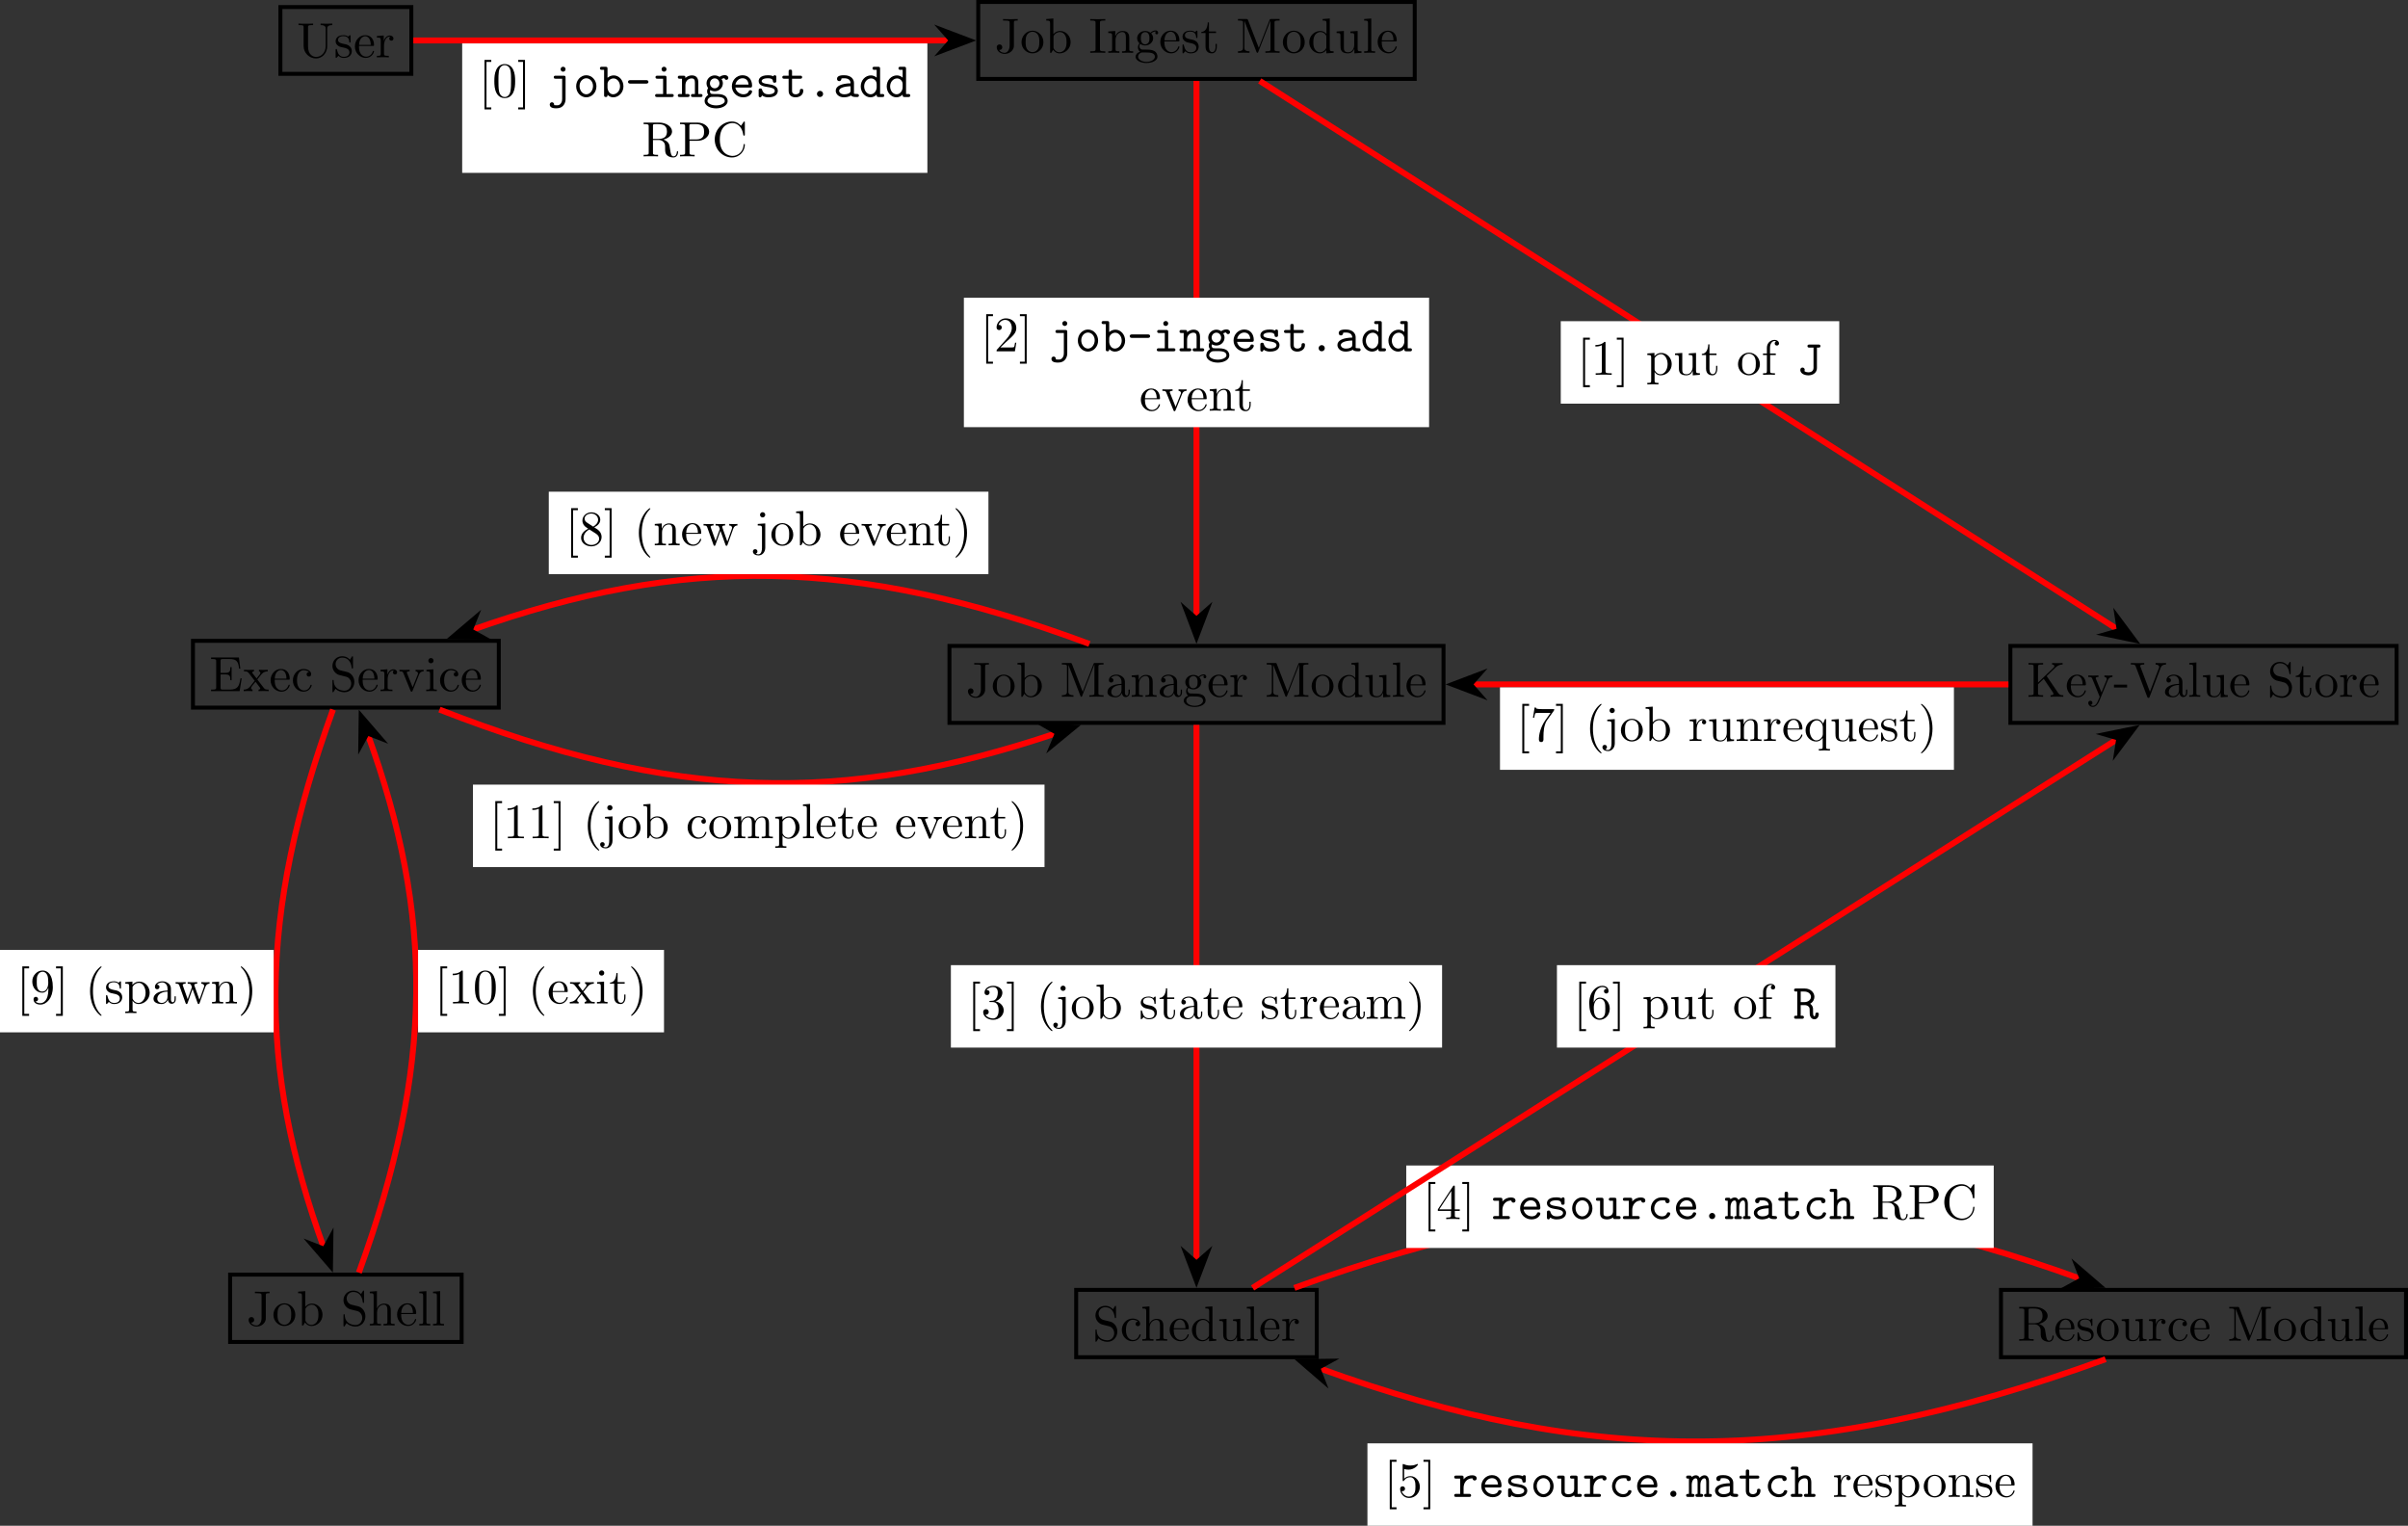 <?xml version='1.0' encoding='UTF-8'?>
<!-- This file was generated by dvisvgm 2.3.5 -->
<svg height='307.266pt' version='1.1' viewBox='-72 -72 485.028 307.266' width='485.028pt' xmlns='http://www.w3.org/2000/svg' xmlns:xlink='http://www.w3.org/1999/xlink'>
<rect x="-72" y="-72" width="485.028" height="307.266" fill="#333333" stroke="none"/>
<defs>
<path d='M4.194 -2.7C4.314 -2.7 4.663 -2.7 4.663 -3.049S4.314 -3.397 4.194 -3.397H1.026C0.907 -3.397 0.558 -3.397 0.558 -3.049S0.907 -2.7 1.026 -2.7H4.194Z' id='g0-45'/>
<path d='M3.238 -0.618C3.238 -0.986 2.939 -1.245 2.62 -1.245C2.242 -1.245 1.993 -0.936 1.993 -0.628C1.993 -0.259 2.291 0 2.61 0C2.989 0 3.238 -0.309 3.238 -0.618Z' id='g0-46'/>
<path d='M4.055 -5.479H4.354C4.513 -5.479 4.762 -5.479 4.762 -5.788C4.762 -6.087 4.503 -6.087 4.354 -6.087H2.55C2.401 -6.087 2.142 -6.087 2.142 -5.788C2.142 -5.479 2.401 -5.479 2.55 -5.479H3.367V-1.395C3.367 -0.548 2.55 -0.498 2.361 -0.498C2.281 -0.498 1.803 -0.498 1.514 -0.757C1.554 -0.807 1.594 -0.857 1.594 -1.016C1.594 -1.255 1.405 -1.455 1.156 -1.455C0.927 -1.455 0.707 -1.305 0.707 -0.986C0.707 -0.359 1.365 0.11 2.361 0.11C3.248 0.11 4.055 -0.428 4.055 -1.335V-5.479Z' id='g0-74'/>
<path d='M1.554 -5.479H2.271C3.188 -5.479 3.626 -4.892 3.626 -4.413C3.626 -3.925 3.178 -3.347 2.271 -3.347H1.554V-5.479ZM3.467 -3.029C4.125 -3.397 4.314 -4.005 4.314 -4.413C4.314 -5.27 3.557 -6.087 2.381 -6.087H0.618C0.458 -6.087 0.219 -6.087 0.219 -5.778C0.219 -5.479 0.468 -5.479 0.618 -5.479H0.867V-0.608H0.618C0.458 -0.608 0.219 -0.608 0.219 -0.299C0.219 0 0.468 0 0.618 0H1.803C1.953 0 2.202 0 2.202 -0.299C2.202 -0.608 1.963 -0.608 1.803 -0.608H1.554V-2.74H2.331C2.521 -2.74 2.819 -2.74 3.138 -2.461C3.357 -2.252 3.357 -2.032 3.357 -1.614C3.357 -0.966 3.357 -0.667 3.547 -0.349C3.716 -0.05 3.995 0.11 4.334 0.11C4.961 0.11 5.2 -0.548 5.2 -0.927C5.2 -1.245 4.961 -1.245 4.852 -1.245C4.752 -1.245 4.523 -1.245 4.513 -0.946C4.513 -0.867 4.493 -0.498 4.324 -0.498C4.045 -0.498 4.045 -0.956 4.045 -1.484C4.045 -2.112 4.045 -2.192 3.955 -2.421C3.836 -2.71 3.606 -2.919 3.467 -3.029Z' id='g0-82'/>
<path d='M3.646 -0.319C3.866 -0.01 4.344 0 4.722 0C5.001 0 5.22 0 5.22 -0.309C5.22 -0.608 4.971 -0.608 4.822 -0.608C4.403 -0.608 4.304 -0.658 4.224 -0.687V-2.839C4.224 -3.547 3.686 -4.384 2.252 -4.384C1.823 -4.384 0.807 -4.384 0.807 -3.656C0.807 -3.357 1.016 -3.198 1.255 -3.198C1.405 -3.198 1.684 -3.288 1.694 -3.656C1.694 -3.736 1.704 -3.746 1.903 -3.766C2.042 -3.776 2.172 -3.776 2.262 -3.776C3.019 -3.776 3.537 -3.467 3.537 -2.76C1.773 -2.73 0.548 -2.232 0.548 -1.275C0.548 -0.588 1.176 0.06 2.192 0.06C2.56 0.06 3.178 -0.01 3.646 -0.319ZM3.537 -2.172V-1.335C3.537 -1.106 3.537 -0.897 3.148 -0.717C2.79 -0.548 2.341 -0.548 2.262 -0.548C1.644 -0.548 1.235 -0.887 1.235 -1.275C1.235 -1.763 2.092 -2.132 3.537 -2.172Z' id='g0-97'/>
<path d='M1.654 -3.866V-5.679C1.654 -5.988 1.594 -6.087 1.255 -6.087H0.528C0.369 -6.087 0.12 -6.087 0.12 -5.778C0.12 -5.479 0.379 -5.479 0.518 -5.479H0.966V-0.408C0.966 -0.209 0.966 0 1.315 0C1.654 0 1.654 -0.199 1.654 -0.448C2.062 -0.03 2.491 0.06 2.809 0.06C3.895 0.06 4.862 -0.887 4.862 -2.152C4.862 -3.377 3.975 -4.354 2.919 -4.354C2.441 -4.354 1.993 -4.174 1.654 -3.866ZM1.654 -1.903V-2.63C1.654 -3.218 2.232 -3.746 2.859 -3.746C3.597 -3.746 4.174 -3.019 4.174 -2.152C4.174 -1.196 3.477 -0.548 2.78 -0.548C2.002 -0.548 1.654 -1.425 1.654 -1.903Z' id='g0-98'/>
<path d='M4.643 -1.086C4.643 -1.365 4.354 -1.365 4.294 -1.365C4.134 -1.365 4.035 -1.345 3.965 -1.146C3.905 -1.016 3.716 -0.548 2.979 -0.548C2.132 -0.548 1.415 -1.245 1.415 -2.152C1.415 -2.63 1.694 -3.776 3.039 -3.776C3.248 -3.776 3.636 -3.776 3.636 -3.686C3.646 -3.337 3.836 -3.198 4.075 -3.198S4.523 -3.367 4.523 -3.656C4.523 -4.384 3.487 -4.384 3.039 -4.384C1.325 -4.384 0.727 -3.029 0.727 -2.152C0.727 -0.956 1.664 0.06 2.919 0.06C4.304 0.06 4.643 -0.917 4.643 -1.086Z' id='g0-99'/>
<path d='M3.567 -0.498C3.567 -0.139 3.567 0 3.965 0H4.692C4.852 0 5.101 0 5.101 -0.309C5.101 -0.608 4.842 -0.608 4.702 -0.608H4.254V-5.679C4.254 -5.988 4.194 -6.087 3.856 -6.087H3.128C2.969 -6.087 2.72 -6.087 2.72 -5.778C2.72 -5.479 2.979 -5.479 3.118 -5.479H3.567V-3.905C3.238 -4.194 2.829 -4.354 2.401 -4.354C1.315 -4.354 0.359 -3.407 0.359 -2.142C0.359 -0.907 1.255 0.06 2.311 0.06C2.869 0.06 3.288 -0.209 3.567 -0.498ZM3.567 -2.64V-1.933C3.567 -1.375 3.118 -0.548 2.351 -0.548C1.644 -0.548 1.046 -1.255 1.046 -2.142C1.046 -3.098 1.743 -3.746 2.441 -3.746C3.078 -3.746 3.567 -3.188 3.567 -2.64Z' id='g0-100'/>
<path d='M4.224 -1.903C4.433 -1.903 4.623 -1.903 4.623 -2.271C4.623 -3.407 3.985 -4.384 2.69 -4.384C1.504 -4.384 0.548 -3.387 0.548 -2.162C0.548 -0.946 1.554 0.06 2.839 0.06C4.154 0.06 4.623 -0.837 4.623 -1.086C4.623 -1.365 4.334 -1.365 4.274 -1.365C4.095 -1.365 4.015 -1.335 3.945 -1.146C3.726 -0.638 3.188 -0.548 2.909 -0.548C2.162 -0.548 1.415 -1.046 1.255 -1.903H4.224ZM1.265 -2.501C1.405 -3.228 1.993 -3.776 2.69 -3.776C3.208 -3.776 3.826 -3.527 3.915 -2.501H1.265Z' id='g0-101'/>
<path d='M2.321 -1.753C1.783 -1.753 1.365 -2.222 1.365 -2.75C1.365 -3.318 1.803 -3.756 2.321 -3.756C2.859 -3.756 3.278 -3.288 3.278 -2.76C3.278 -2.192 2.839 -1.753 2.321 -1.753ZM1.425 -1.405C1.455 -1.385 1.833 -1.156 2.321 -1.156C3.238 -1.156 3.965 -1.873 3.965 -2.76C3.965 -3.059 3.875 -3.347 3.706 -3.626C3.915 -3.746 4.154 -3.786 4.284 -3.796C4.344 -3.527 4.573 -3.457 4.672 -3.457C4.842 -3.457 5.071 -3.577 5.071 -3.866C5.071 -4.095 4.882 -4.403 4.344 -4.403C4.234 -4.403 3.746 -4.394 3.288 -4.055C3.128 -4.164 2.78 -4.354 2.321 -4.354C1.385 -4.354 0.677 -3.606 0.677 -2.76C0.677 -2.331 0.847 -2.002 0.996 -1.813C0.887 -1.654 0.797 -1.435 0.797 -1.136C0.797 -0.787 0.936 -0.538 1.026 -0.418C0.289 0.03 0.289 0.707 0.289 0.817C0.289 1.674 1.335 2.281 2.61 2.281S4.932 1.664 4.932 0.817C4.932 0.448 4.752 -0.05 4.244 -0.319C4.115 -0.389 3.696 -0.608 2.8 -0.608H2.102C2.022 -0.608 1.893 -0.608 1.813 -0.628C1.664 -0.628 1.604 -0.628 1.484 -0.767C1.375 -0.907 1.365 -1.106 1.365 -1.126C1.365 -1.166 1.385 -1.305 1.425 -1.405ZM2.61 1.684C1.614 1.684 0.867 1.255 0.867 0.817C0.867 0.638 0.956 0.319 1.275 0.12C1.524 -0.04 1.614 -0.04 2.341 -0.04C3.228 -0.04 4.354 -0.04 4.354 0.817C4.354 1.255 3.606 1.684 2.61 1.684Z' id='g0-103'/>
<path d='M4.254 -2.919C4.254 -3.925 3.746 -4.354 2.959 -4.354C2.291 -4.354 1.843 -4.015 1.654 -3.826V-5.679C1.654 -5.988 1.594 -6.087 1.255 -6.087H0.528C0.369 -6.087 0.12 -6.087 0.12 -5.778C0.12 -5.479 0.379 -5.479 0.518 -5.479H0.966V-0.608H0.528C0.369 -0.608 0.12 -0.608 0.12 -0.299C0.12 0 0.379 0 0.518 0H2.102C2.242 0 2.501 0 2.501 -0.299C2.501 -0.608 2.252 -0.608 2.092 -0.608H1.654V-2.371C1.654 -3.367 2.391 -3.746 2.899 -3.746C3.427 -3.746 3.567 -3.467 3.567 -2.869V-0.608H3.178C3.019 -0.608 2.77 -0.608 2.77 -0.299C2.77 0 3.039 0 3.178 0H4.702C4.842 0 5.101 0 5.101 -0.299C5.101 -0.608 4.852 -0.608 4.692 -0.608H4.254V-2.919Z' id='g0-104'/>
<path d='M3.078 -3.885C3.078 -4.194 3.019 -4.294 2.68 -4.294H1.265C1.116 -4.294 0.857 -4.294 0.857 -3.995C0.857 -3.686 1.116 -3.686 1.265 -3.686H2.391V-0.608H1.186C1.026 -0.608 0.777 -0.608 0.777 -0.299C0.777 0 1.036 0 1.186 0H4.125C4.274 0 4.533 0 4.533 -0.299C4.533 -0.608 4.274 -0.608 4.125 -0.608H3.078V-3.885ZM3.078 -5.599C3.078 -5.878 2.859 -6.097 2.58 -6.097S2.082 -5.878 2.082 -5.599S2.301 -5.101 2.58 -5.101S3.078 -5.32 3.078 -5.599Z' id='g0-105'/>
<path d='M3.666 -3.885C3.666 -4.194 3.606 -4.294 3.268 -4.294H1.694C1.534 -4.294 1.285 -4.294 1.285 -3.985C1.285 -3.686 1.534 -3.686 1.684 -3.686H2.979V0.389C2.979 0.558 2.979 0.936 2.72 1.285C2.451 1.664 2.142 1.664 1.913 1.664C1.624 1.664 1.504 1.644 1.355 1.624C1.365 1.594 1.365 1.574 1.365 1.504C1.365 1.225 1.136 1.056 0.927 1.056C0.697 1.056 0.478 1.225 0.478 1.514C0.478 2.271 1.455 2.271 1.863 2.271C3.308 2.271 3.666 1.076 3.666 0.438V-3.885ZM3.666 -5.599C3.666 -5.878 3.447 -6.097 3.168 -6.097S2.67 -5.878 2.67 -5.599S2.889 -5.101 3.168 -5.101S3.666 -5.32 3.666 -5.599Z' id='g0-106'/>
<path d='M1.086 -3.995C1.066 -4.294 0.867 -4.294 0.687 -4.294H0.369C0.219 -4.294 -0.04 -4.294 -0.04 -3.995C-0.04 -3.686 0.169 -3.686 0.528 -3.686V-0.608C0.169 -0.608 -0.04 -0.608 -0.04 -0.299C-0.04 0 0.229 0 0.369 0H1.245C1.395 0 1.654 0 1.654 -0.299C1.654 -0.608 1.445 -0.608 1.086 -0.608V-2.391C1.086 -3.278 1.494 -3.746 1.903 -3.746C2.132 -3.746 2.271 -3.577 2.271 -2.929V-0.608C2.082 -0.608 1.833 -0.608 1.833 -0.299C1.833 0 2.102 0 2.242 0H2.989C3.138 0 3.397 0 3.397 -0.299C3.397 -0.608 3.188 -0.608 2.829 -0.608V-2.391C2.829 -3.278 3.238 -3.746 3.646 -3.746C3.875 -3.746 4.015 -3.577 4.015 -2.929V-0.608C3.826 -0.608 3.577 -0.608 3.577 -0.299C3.577 0 3.846 0 3.985 0H4.732C4.882 0 5.141 0 5.141 -0.299C5.141 -0.608 4.932 -0.608 4.573 -0.608V-3.019C4.573 -3.218 4.573 -4.354 3.686 -4.354C3.387 -4.354 2.979 -4.224 2.7 -3.836C2.55 -4.174 2.271 -4.354 1.943 -4.354C1.624 -4.354 1.325 -4.214 1.086 -3.995Z' id='g0-109'/>
<path d='M1.654 -3.826C1.654 -4.144 1.654 -4.294 1.255 -4.294H0.528C0.369 -4.294 0.12 -4.294 0.12 -3.985C0.12 -3.686 0.379 -3.686 0.518 -3.686H0.966V-0.608H0.528C0.369 -0.608 0.12 -0.608 0.12 -0.299C0.12 0 0.379 0 0.518 0H2.102C2.242 0 2.501 0 2.501 -0.299C2.501 -0.608 2.252 -0.608 2.092 -0.608H1.654V-2.371C1.654 -3.367 2.391 -3.746 2.899 -3.746C3.427 -3.746 3.567 -3.467 3.567 -2.869V-0.608H3.178C3.019 -0.608 2.77 -0.608 2.77 -0.299C2.77 0 3.039 0 3.178 0H4.702C4.842 0 5.101 0 5.101 -0.299C5.101 -0.608 4.852 -0.608 4.692 -0.608H4.254V-2.919C4.254 -3.925 3.746 -4.354 2.959 -4.354C2.291 -4.354 1.843 -4.015 1.654 -3.826Z' id='g0-110'/>
<path d='M4.653 -2.152C4.653 -3.397 3.726 -4.384 2.61 -4.384S0.568 -3.397 0.568 -2.152C0.568 -0.887 1.514 0.06 2.61 0.06S4.653 -0.897 4.653 -2.152ZM2.61 -0.548C1.873 -0.548 1.255 -1.295 1.255 -2.222C1.255 -3.128 1.903 -3.776 2.61 -3.776C3.328 -3.776 3.965 -3.128 3.965 -2.222C3.965 -1.295 3.347 -0.548 2.61 -0.548Z' id='g0-111'/>
<path d='M2.212 -1.853C2.212 -2.79 2.8 -3.746 4.005 -3.746C4.015 -3.507 4.184 -3.308 4.433 -3.308C4.653 -3.308 4.852 -3.467 4.852 -3.736C4.852 -3.935 4.732 -4.354 3.905 -4.354C3.397 -4.354 2.76 -4.174 2.212 -3.547V-3.885C2.212 -4.194 2.152 -4.294 1.813 -4.294H0.717C0.568 -4.294 0.319 -4.294 0.319 -3.995C0.319 -3.686 0.558 -3.686 0.717 -3.686H1.524V-0.608H0.717C0.568 -0.608 0.319 -0.608 0.319 -0.309C0.319 0 0.558 0 0.717 0H3.318C3.467 0 3.726 0 3.726 -0.299C3.726 -0.608 3.467 -0.608 3.318 -0.608H2.212V-1.853Z' id='g0-114'/>
<path d='M2.969 -2.54C2.74 -2.58 2.54 -2.61 2.291 -2.66C2.002 -2.7 1.325 -2.819 1.325 -3.208C1.325 -3.467 1.644 -3.776 2.59 -3.776C3.417 -3.776 3.557 -3.477 3.587 -3.218C3.597 -3.049 3.616 -2.879 3.925 -2.879C4.274 -2.879 4.274 -3.088 4.274 -3.288V-3.975C4.274 -4.134 4.274 -4.384 3.975 -4.384C3.736 -4.384 3.696 -4.244 3.676 -4.174C3.238 -4.384 2.8 -4.384 2.61 -4.384C0.946 -4.384 0.717 -3.567 0.717 -3.208C0.717 -2.291 1.763 -2.122 2.68 -1.983C3.168 -1.903 3.965 -1.773 3.965 -1.245C3.965 -0.877 3.597 -0.548 2.69 -0.548C2.222 -0.548 1.664 -0.658 1.415 -1.435C1.365 -1.614 1.325 -1.724 1.066 -1.724C0.717 -1.724 0.717 -1.514 0.717 -1.315V-0.349C0.717 -0.189 0.717 0.06 1.016 0.06C1.106 0.06 1.265 0.05 1.385 -0.319C1.873 0.04 2.401 0.06 2.68 0.06C4.254 0.06 4.573 -0.767 4.573 -1.245C4.573 -2.281 3.288 -2.491 2.969 -2.54Z' id='g0-115'/>
<path d='M2.212 -3.686H3.846C3.995 -3.686 4.244 -3.686 4.244 -3.985C4.244 -4.294 4.005 -4.294 3.846 -4.294H2.212V-5.111C2.212 -5.3 2.212 -5.519 1.873 -5.519C1.524 -5.519 1.524 -5.31 1.524 -5.111V-4.294H0.658C0.498 -4.294 0.249 -4.294 0.249 -3.985C0.249 -3.686 0.498 -3.686 0.648 -3.686H1.524V-1.255C1.524 -0.299 2.202 0.06 2.929 0.06C3.666 0.06 4.473 -0.369 4.473 -1.255C4.473 -1.435 4.473 -1.644 4.125 -1.644C3.796 -1.644 3.786 -1.435 3.786 -1.265C3.776 -0.648 3.208 -0.548 2.979 -0.548C2.212 -0.548 2.212 -1.066 2.212 -1.315V-3.686Z' id='g0-116'/>
<path d='M3.567 -0.319C3.577 0 3.786 0 3.965 0H4.692C4.852 0 5.101 0 5.101 -0.309C5.101 -0.608 4.842 -0.608 4.702 -0.608H4.254V-3.885C4.254 -4.194 4.194 -4.294 3.856 -4.294H3.128C2.969 -4.294 2.72 -4.294 2.72 -3.985C2.72 -3.686 2.979 -3.686 3.118 -3.686H3.567V-1.564C3.567 -0.667 2.76 -0.548 2.441 -0.548C1.654 -0.548 1.654 -0.877 1.654 -1.196V-3.885C1.654 -4.194 1.594 -4.294 1.255 -4.294H0.528C0.369 -4.294 0.12 -4.294 0.12 -3.985C0.12 -3.686 0.379 -3.686 0.518 -3.686H0.966V-1.136C0.966 -0.179 1.654 0.06 2.381 0.06C2.79 0.06 3.198 -0.04 3.567 -0.319Z' id='g0-117'/>
<path d='M3.298 2.391C3.298 2.361 3.298 2.341 3.128 2.172C1.883 0.917 1.564 -0.966 1.564 -2.491C1.564 -4.224 1.943 -5.958 3.168 -7.203C3.298 -7.323 3.298 -7.342 3.298 -7.372C3.298 -7.442 3.258 -7.472 3.198 -7.472C3.098 -7.472 2.202 -6.795 1.614 -5.529C1.106 -4.433 0.986 -3.328 0.986 -2.491C0.986 -1.714 1.096 -0.508 1.644 0.618C2.242 1.843 3.098 2.491 3.198 2.491C3.258 2.491 3.298 2.461 3.298 2.391Z' id='g1-40'/>
<path d='M2.879 -2.491C2.879 -3.268 2.77 -4.473 2.222 -5.599C1.624 -6.824 0.767 -7.472 0.667 -7.472C0.608 -7.472 0.568 -7.432 0.568 -7.372C0.568 -7.342 0.568 -7.323 0.757 -7.143C1.733 -6.157 2.301 -4.573 2.301 -2.491C2.301 -0.787 1.933 0.966 0.697 2.222C0.568 2.341 0.568 2.361 0.568 2.391C0.568 2.451 0.608 2.491 0.667 2.491C0.767 2.491 1.664 1.813 2.252 0.548C2.76 -0.548 2.879 -1.654 2.879 -2.491Z' id='g1-41'/>
<path d='M2.75 -1.863V-2.441H0.11V-1.863H2.75Z' id='g1-45'/>
<path d='M4.583 -3.188C4.583 -3.985 4.533 -4.782 4.184 -5.519C3.726 -6.476 2.909 -6.635 2.491 -6.635C1.893 -6.635 1.166 -6.376 0.757 -5.45C0.438 -4.762 0.389 -3.985 0.389 -3.188C0.389 -2.441 0.428 -1.544 0.837 -0.787C1.265 0.02 1.993 0.219 2.481 0.219C3.019 0.219 3.776 0.01 4.214 -0.936C4.533 -1.624 4.583 -2.401 4.583 -3.188ZM2.481 0C2.092 0 1.504 -0.249 1.325 -1.205C1.215 -1.803 1.215 -2.72 1.215 -3.308C1.215 -3.945 1.215 -4.603 1.295 -5.141C1.484 -6.326 2.232 -6.416 2.481 -6.416C2.809 -6.416 3.467 -6.237 3.656 -5.25C3.756 -4.692 3.756 -3.935 3.756 -3.308C3.756 -2.56 3.756 -1.883 3.646 -1.245C3.497 -0.299 2.929 0 2.481 0Z' id='g1-48'/>
<path d='M2.929 -6.376C2.929 -6.615 2.929 -6.635 2.7 -6.635C2.082 -5.998 1.205 -5.998 0.887 -5.998V-5.689C1.086 -5.689 1.674 -5.689 2.192 -5.948V-0.787C2.192 -0.428 2.162 -0.309 1.265 -0.309H0.946V0C1.295 -0.03 2.162 -0.03 2.56 -0.03S3.826 -0.03 4.174 0V-0.309H3.856C2.959 -0.309 2.929 -0.418 2.929 -0.787V-6.376Z' id='g1-49'/>
<path d='M1.265 -0.767L2.321 -1.793C3.875 -3.168 4.473 -3.706 4.473 -4.702C4.473 -5.838 3.577 -6.635 2.361 -6.635C1.235 -6.635 0.498 -5.719 0.498 -4.832C0.498 -4.274 0.996 -4.274 1.026 -4.274C1.196 -4.274 1.544 -4.394 1.544 -4.802C1.544 -5.061 1.365 -5.32 1.016 -5.32C0.936 -5.32 0.917 -5.32 0.887 -5.31C1.116 -5.958 1.654 -6.326 2.232 -6.326C3.138 -6.326 3.567 -5.519 3.567 -4.702C3.567 -3.905 3.068 -3.118 2.521 -2.501L0.608 -0.369C0.498 -0.259 0.498 -0.239 0.498 0H4.194L4.473 -1.733H4.224C4.174 -1.435 4.105 -0.996 4.005 -0.847C3.935 -0.767 3.278 -0.767 3.059 -0.767H1.265Z' id='g1-50'/>
<path d='M2.889 -3.507C3.706 -3.776 4.284 -4.473 4.284 -5.26C4.284 -6.077 3.407 -6.635 2.451 -6.635C1.445 -6.635 0.687 -6.037 0.687 -5.28C0.687 -4.951 0.907 -4.762 1.196 -4.762C1.504 -4.762 1.704 -4.981 1.704 -5.27C1.704 -5.768 1.235 -5.768 1.086 -5.768C1.395 -6.257 2.052 -6.386 2.411 -6.386C2.819 -6.386 3.367 -6.167 3.367 -5.27C3.367 -5.151 3.347 -4.573 3.088 -4.134C2.79 -3.656 2.451 -3.626 2.202 -3.616C2.122 -3.606 1.883 -3.587 1.813 -3.587C1.733 -3.577 1.664 -3.567 1.664 -3.467C1.664 -3.357 1.733 -3.357 1.903 -3.357H2.341C3.158 -3.357 3.527 -2.68 3.527 -1.704C3.527 -0.349 2.839 -0.06 2.401 -0.06C1.973 -0.06 1.225 -0.229 0.877 -0.817C1.225 -0.767 1.534 -0.986 1.534 -1.365C1.534 -1.724 1.265 -1.923 0.976 -1.923C0.737 -1.923 0.418 -1.783 0.418 -1.345C0.418 -0.438 1.345 0.219 2.431 0.219C3.646 0.219 4.553 -0.687 4.553 -1.704C4.553 -2.521 3.925 -3.298 2.889 -3.507Z' id='g1-51'/>
<path d='M2.929 -1.644V-0.777C2.929 -0.418 2.909 -0.309 2.172 -0.309H1.963V0C2.371 -0.03 2.889 -0.03 3.308 -0.03S4.254 -0.03 4.663 0V-0.309H4.453C3.716 -0.309 3.696 -0.418 3.696 -0.777V-1.644H4.692V-1.953H3.696V-6.486C3.696 -6.685 3.696 -6.745 3.537 -6.745C3.447 -6.745 3.417 -6.745 3.337 -6.625L0.279 -1.953V-1.644H2.929ZM2.989 -1.953H0.558L2.989 -5.669V-1.953Z' id='g1-52'/>
<path d='M4.473 -2.002C4.473 -3.188 3.656 -4.184 2.58 -4.184C2.102 -4.184 1.674 -4.025 1.315 -3.676V-5.619C1.514 -5.559 1.843 -5.489 2.162 -5.489C3.387 -5.489 4.085 -6.396 4.085 -6.526C4.085 -6.585 4.055 -6.635 3.985 -6.635C3.975 -6.635 3.955 -6.635 3.905 -6.605C3.706 -6.516 3.218 -6.316 2.55 -6.316C2.152 -6.316 1.694 -6.386 1.225 -6.595C1.146 -6.625 1.126 -6.625 1.106 -6.625C1.006 -6.625 1.006 -6.545 1.006 -6.386V-3.437C1.006 -3.258 1.006 -3.178 1.146 -3.178C1.215 -3.178 1.235 -3.208 1.275 -3.268C1.385 -3.427 1.753 -3.965 2.56 -3.965C3.078 -3.965 3.328 -3.507 3.407 -3.328C3.567 -2.959 3.587 -2.57 3.587 -2.072C3.587 -1.724 3.587 -1.126 3.347 -0.707C3.108 -0.319 2.74 -0.06 2.281 -0.06C1.554 -0.06 0.986 -0.588 0.817 -1.176C0.847 -1.166 0.877 -1.156 0.986 -1.156C1.315 -1.156 1.484 -1.405 1.484 -1.644S1.315 -2.132 0.986 -2.132C0.847 -2.132 0.498 -2.062 0.498 -1.604C0.498 -0.747 1.186 0.219 2.301 0.219C3.457 0.219 4.473 -0.737 4.473 -2.002Z' id='g1-53'/>
<path d='M1.315 -3.268V-3.507C1.315 -6.027 2.55 -6.386 3.059 -6.386C3.298 -6.386 3.716 -6.326 3.935 -5.988C3.786 -5.988 3.387 -5.988 3.387 -5.539C3.387 -5.23 3.626 -5.081 3.846 -5.081C4.005 -5.081 4.304 -5.171 4.304 -5.559C4.304 -6.157 3.866 -6.635 3.039 -6.635C1.763 -6.635 0.418 -5.35 0.418 -3.148C0.418 -0.488 1.574 0.219 2.501 0.219C3.606 0.219 4.553 -0.717 4.553 -2.032C4.553 -3.298 3.666 -4.254 2.56 -4.254C1.883 -4.254 1.514 -3.746 1.315 -3.268ZM2.501 -0.06C1.873 -0.06 1.574 -0.658 1.514 -0.807C1.335 -1.275 1.335 -2.072 1.335 -2.252C1.335 -3.029 1.654 -4.025 2.55 -4.025C2.71 -4.025 3.168 -4.025 3.477 -3.407C3.656 -3.039 3.656 -2.531 3.656 -2.042C3.656 -1.564 3.656 -1.066 3.487 -0.707C3.188 -0.11 2.73 -0.06 2.501 -0.06Z' id='g1-54'/>
<path d='M4.742 -6.067C4.832 -6.187 4.832 -6.207 4.832 -6.416H2.411C1.196 -6.416 1.176 -6.545 1.136 -6.735H0.887L0.558 -4.682H0.807C0.837 -4.842 0.927 -5.469 1.056 -5.589C1.126 -5.649 1.903 -5.649 2.032 -5.649H4.095C3.985 -5.489 3.198 -4.403 2.979 -4.075C2.082 -2.73 1.753 -1.345 1.753 -0.329C1.753 -0.229 1.753 0.219 2.212 0.219S2.67 -0.229 2.67 -0.329V-0.837C2.67 -1.385 2.7 -1.933 2.78 -2.471C2.819 -2.7 2.959 -3.557 3.397 -4.174L4.742 -6.067Z' id='g1-55'/>
<path d='M1.624 -4.553C1.166 -4.852 1.126 -5.191 1.126 -5.36C1.126 -5.968 1.773 -6.386 2.481 -6.386C3.208 -6.386 3.846 -5.868 3.846 -5.151C3.846 -4.583 3.457 -4.105 2.859 -3.756L1.624 -4.553ZM3.078 -3.606C3.796 -3.975 4.284 -4.493 4.284 -5.151C4.284 -6.067 3.397 -6.635 2.491 -6.635C1.494 -6.635 0.687 -5.898 0.687 -4.971C0.687 -4.792 0.707 -4.344 1.126 -3.875C1.235 -3.756 1.604 -3.507 1.853 -3.337C1.275 -3.049 0.418 -2.491 0.418 -1.504C0.418 -0.448 1.435 0.219 2.481 0.219C3.606 0.219 4.553 -0.608 4.553 -1.674C4.553 -2.032 4.443 -2.481 4.065 -2.899C3.875 -3.108 3.716 -3.208 3.078 -3.606ZM2.082 -3.188L3.308 -2.411C3.587 -2.222 4.055 -1.923 4.055 -1.315C4.055 -0.578 3.308 -0.06 2.491 -0.06C1.634 -0.06 0.917 -0.677 0.917 -1.504C0.917 -2.082 1.235 -2.72 2.082 -3.188Z' id='g1-56'/>
<path d='M3.656 -3.168V-2.849C3.656 -0.518 2.62 -0.06 2.042 -0.06C1.873 -0.06 1.335 -0.08 1.066 -0.418C1.504 -0.418 1.584 -0.707 1.584 -0.877C1.584 -1.186 1.345 -1.335 1.126 -1.335C0.966 -1.335 0.667 -1.245 0.667 -0.857C0.667 -0.189 1.205 0.219 2.052 0.219C3.337 0.219 4.553 -1.136 4.553 -3.278C4.553 -5.958 3.407 -6.635 2.521 -6.635C1.973 -6.635 1.484 -6.456 1.056 -6.007C0.648 -5.559 0.418 -5.141 0.418 -4.394C0.418 -3.148 1.295 -2.172 2.411 -2.172C3.019 -2.172 3.427 -2.59 3.656 -3.168ZM2.421 -2.401C2.262 -2.401 1.803 -2.401 1.494 -3.029C1.315 -3.397 1.315 -3.895 1.315 -4.384C1.315 -4.922 1.315 -5.39 1.524 -5.758C1.793 -6.257 2.172 -6.386 2.521 -6.386C2.979 -6.386 3.308 -6.047 3.477 -5.599C3.597 -5.28 3.636 -4.653 3.636 -4.194C3.636 -3.367 3.298 -2.401 2.421 -2.401Z' id='g1-57'/>
<path d='M0.558 -3.407C0.558 -1.345 2.172 0.219 4.025 0.219C5.649 0.219 6.625 -1.166 6.625 -2.321C6.625 -2.421 6.625 -2.491 6.496 -2.491C6.386 -2.491 6.386 -2.431 6.376 -2.331C6.296 -0.907 5.23 -0.09 4.144 -0.09C3.537 -0.09 1.584 -0.428 1.584 -3.397C1.584 -6.376 3.527 -6.715 4.134 -6.715C5.22 -6.715 6.107 -5.808 6.306 -4.354C6.326 -4.214 6.326 -4.184 6.466 -4.184C6.625 -4.184 6.625 -4.214 6.625 -4.423V-6.785C6.625 -6.954 6.625 -7.024 6.516 -7.024C6.476 -7.024 6.436 -7.024 6.356 -6.904L5.858 -6.167C5.489 -6.526 4.981 -7.024 4.025 -7.024C2.162 -7.024 0.558 -5.44 0.558 -3.407Z' id='g1-67'/>
<path d='M1.355 -0.777C1.355 -0.418 1.335 -0.309 0.568 -0.309H0.329V0H6.077L6.496 -2.57H6.247C5.998 -1.036 5.768 -0.309 4.055 -0.309H2.73C2.262 -0.309 2.242 -0.379 2.242 -0.707V-3.367H3.138C4.105 -3.367 4.214 -3.049 4.214 -2.202H4.463V-4.842H4.214C4.214 -3.985 4.105 -3.676 3.138 -3.676H2.242V-6.067C2.242 -6.396 2.262 -6.466 2.73 -6.466H4.015C5.539 -6.466 5.808 -5.918 5.968 -4.533H6.217L5.938 -6.775H0.329V-6.466H0.568C1.335 -6.466 1.355 -6.356 1.355 -5.998V-0.777Z' id='g1-69'/>
<path d='M2.242 -6.027C2.242 -6.386 2.271 -6.496 3.059 -6.496H3.318V-6.804C2.969 -6.775 2.182 -6.775 1.803 -6.775C1.415 -6.775 0.628 -6.775 0.279 -6.804V-6.496H0.538C1.325 -6.496 1.355 -6.386 1.355 -6.027V-0.777C1.355 -0.418 1.325 -0.309 0.538 -0.309H0.279V0C0.628 -0.03 1.415 -0.03 1.793 -0.03C2.182 -0.03 2.969 -0.03 3.318 0V-0.309H3.059C2.271 -0.309 2.242 -0.418 2.242 -0.777V-6.027Z' id='g1-73'/>
<path d='M3.009 -1.474C3.009 -0.558 2.511 0 1.983 0C1.923 0 1.245 0 0.887 -0.578C1.405 -0.578 1.524 -0.877 1.524 -1.136C1.524 -1.494 1.245 -1.694 0.966 -1.694C0.747 -1.694 0.408 -1.554 0.408 -1.116C0.408 -0.379 1.116 0.219 2.002 0.219C3.019 0.219 3.746 -0.478 3.856 -1.225C3.866 -1.305 3.866 -1.325 3.866 -1.664V-6.087C3.866 -6.496 4.005 -6.496 4.633 -6.496V-6.804C4.194 -6.785 3.816 -6.775 3.347 -6.775C2.929 -6.775 2.052 -6.775 1.674 -6.804V-6.496H2.032C3.009 -6.496 3.009 -6.366 3.009 -6.017V-1.474Z' id='g1-74'/>
<path d='M3.985 -4.174L5.778 -5.898C5.858 -5.978 6.386 -6.486 7.193 -6.496V-6.804C6.934 -6.775 6.615 -6.775 6.346 -6.775C5.988 -6.775 5.42 -6.775 5.081 -6.804V-6.496C5.479 -6.486 5.539 -6.257 5.539 -6.167C5.539 -6.007 5.44 -5.908 5.36 -5.838L2.242 -2.859V-6.027C2.242 -6.386 2.262 -6.496 3.029 -6.496H3.268V-6.804C2.919 -6.775 2.182 -6.775 1.803 -6.775S0.677 -6.775 0.329 -6.804V-6.496H0.568C1.335 -6.496 1.355 -6.386 1.355 -6.027V-0.777C1.355 -0.418 1.335 -0.309 0.568 -0.309H0.329V0C0.677 -0.03 1.415 -0.03 1.793 -0.03S2.919 -0.03 3.268 0V-0.309H3.029C2.262 -0.309 2.242 -0.418 2.242 -0.777V-2.521L3.397 -3.616L5.2 -0.946C5.26 -0.857 5.35 -0.727 5.35 -0.608C5.35 -0.309 4.961 -0.309 4.762 -0.309V0C5.111 -0.03 5.808 -0.03 6.187 -0.03C6.535 -0.03 6.914 -0.02 7.333 0V-0.309C6.795 -0.309 6.585 -0.349 6.286 -0.787L3.985 -4.174Z' id='g1-75'/>
<path d='M2.401 -6.585C2.311 -6.804 2.281 -6.804 2.052 -6.804H0.369V-6.496H0.608C1.375 -6.496 1.395 -6.386 1.395 -6.027V-1.046C1.395 -0.777 1.395 -0.309 0.369 -0.309V0C0.717 -0.01 1.205 -0.03 1.534 -0.03S2.351 -0.01 2.7 0V-0.309C1.674 -0.309 1.674 -0.777 1.674 -1.046V-6.416H1.684L4.085 -0.219C4.134 -0.09 4.184 0 4.284 0C4.394 0 4.423 -0.08 4.463 -0.189L6.914 -6.496H6.924V-0.777C6.924 -0.418 6.904 -0.309 6.137 -0.309H5.898V0C6.267 -0.03 6.944 -0.03 7.333 -0.03S8.389 -0.03 8.757 0V-0.309H8.518C7.751 -0.309 7.731 -0.418 7.731 -0.777V-6.027C7.731 -6.386 7.751 -6.496 8.518 -6.496H8.757V-6.804H7.073C6.814 -6.804 6.814 -6.795 6.745 -6.615L4.563 -1.006L2.401 -6.585Z' id='g1-77'/>
<path d='M2.262 -3.148H3.945C5.141 -3.148 6.217 -3.955 6.217 -4.951C6.217 -5.928 5.23 -6.804 3.866 -6.804H0.349V-6.496H0.588C1.355 -6.496 1.375 -6.386 1.375 -6.027V-0.777C1.375 -0.418 1.355 -0.309 0.588 -0.309H0.349V0C0.697 -0.03 1.435 -0.03 1.813 -0.03S2.939 -0.03 3.288 0V-0.309H3.049C2.281 -0.309 2.262 -0.418 2.262 -0.777V-3.148ZM2.232 -3.407V-6.097C2.232 -6.426 2.252 -6.496 2.72 -6.496H3.606C5.191 -6.496 5.191 -5.44 5.191 -4.951C5.191 -4.483 5.191 -3.407 3.606 -3.407H2.232Z' id='g1-80'/>
<path d='M2.232 -3.517V-6.097C2.232 -6.326 2.232 -6.446 2.451 -6.476C2.55 -6.496 2.839 -6.496 3.039 -6.496C3.935 -6.496 5.051 -6.456 5.051 -5.011C5.051 -4.324 4.812 -3.517 3.337 -3.517H2.232ZM4.334 -3.387C5.3 -3.626 6.077 -4.234 6.077 -5.011C6.077 -5.968 4.941 -6.804 3.477 -6.804H0.349V-6.496H0.588C1.355 -6.496 1.375 -6.386 1.375 -6.027V-0.777C1.375 -0.418 1.355 -0.309 0.588 -0.309H0.349V0C0.707 -0.03 1.415 -0.03 1.803 -0.03S2.899 -0.03 3.258 0V-0.309H3.019C2.252 -0.309 2.232 -0.418 2.232 -0.777V-3.298H3.377C3.537 -3.298 3.955 -3.298 4.304 -2.959C4.682 -2.6 4.682 -2.291 4.682 -1.624C4.682 -0.976 4.682 -0.578 5.091 -0.199C5.499 0.159 6.047 0.219 6.346 0.219C7.123 0.219 7.293 -0.598 7.293 -0.877C7.293 -0.936 7.293 -1.046 7.163 -1.046C7.054 -1.046 7.054 -0.956 7.044 -0.887C6.984 -0.179 6.635 0 6.386 0C5.898 0 5.818 -0.508 5.679 -1.435L5.549 -2.232C5.37 -2.869 4.882 -3.198 4.334 -3.387Z' id='g1-82'/>
<path d='M3.477 -3.866L2.202 -4.174C1.584 -4.324 1.196 -4.862 1.196 -5.44C1.196 -6.137 1.733 -6.745 2.511 -6.745C4.174 -6.745 4.394 -5.111 4.453 -4.663C4.463 -4.603 4.463 -4.543 4.573 -4.543C4.702 -4.543 4.702 -4.593 4.702 -4.782V-6.785C4.702 -6.954 4.702 -7.024 4.593 -7.024C4.523 -7.024 4.513 -7.014 4.443 -6.894L4.095 -6.326C3.796 -6.615 3.387 -7.024 2.501 -7.024C1.395 -7.024 0.558 -6.147 0.558 -5.091C0.558 -4.264 1.086 -3.537 1.863 -3.268C1.973 -3.228 2.481 -3.108 3.178 -2.939C3.447 -2.869 3.746 -2.8 4.025 -2.431C4.234 -2.172 4.334 -1.843 4.334 -1.514C4.334 -0.807 3.836 -0.09 2.999 -0.09C2.71 -0.09 1.953 -0.139 1.425 -0.628C0.847 -1.166 0.817 -1.803 0.807 -2.162C0.797 -2.262 0.717 -2.262 0.687 -2.262C0.558 -2.262 0.558 -2.192 0.558 -2.012V-0.02C0.558 0.149 0.558 0.219 0.667 0.219C0.737 0.219 0.747 0.199 0.817 0.09C0.817 0.08 0.847 0.05 1.176 -0.478C1.484 -0.139 2.122 0.219 3.009 0.219C4.174 0.219 4.971 -0.757 4.971 -1.853C4.971 -2.849 4.314 -3.666 3.477 -3.866Z' id='g1-83'/>
<path d='M5.798 -2.301C5.798 -0.887 4.832 -0.09 3.885 -0.09C3.417 -0.09 2.242 -0.339 2.242 -2.232V-6.027C2.242 -6.386 2.262 -6.496 3.029 -6.496H3.268V-6.804C2.919 -6.775 2.182 -6.775 1.803 -6.775S0.677 -6.775 0.329 -6.804V-6.496H0.568C1.335 -6.496 1.355 -6.386 1.355 -6.027V-2.271C1.355 -0.867 2.511 0.219 3.866 0.219C5.011 0.219 5.908 -0.707 6.077 -1.843C6.107 -2.042 6.107 -2.132 6.107 -2.531V-5.719C6.107 -6.047 6.107 -6.496 7.133 -6.496V-6.804C6.775 -6.795 6.296 -6.775 5.958 -6.775C5.609 -6.775 5.131 -6.795 4.772 -6.804V-6.496C5.798 -6.496 5.798 -6.027 5.798 -5.758V-2.301Z' id='g1-85'/>
<path d='M6.187 -5.828C6.326 -6.197 6.595 -6.486 7.273 -6.496V-6.804C6.964 -6.785 6.565 -6.775 6.306 -6.775C6.007 -6.775 5.43 -6.795 5.171 -6.804V-6.496C5.689 -6.486 5.898 -6.227 5.898 -5.998C5.898 -5.918 5.868 -5.858 5.848 -5.798L4.025 -0.996L2.122 -6.027C2.062 -6.167 2.062 -6.187 2.062 -6.207C2.062 -6.496 2.63 -6.496 2.879 -6.496V-6.804C2.521 -6.775 1.833 -6.775 1.455 -6.775C0.976 -6.775 0.548 -6.795 0.189 -6.804V-6.496C0.837 -6.496 1.026 -6.496 1.166 -6.117L3.477 0C3.547 0.189 3.597 0.219 3.726 0.219C3.895 0.219 3.915 0.169 3.965 0.03L6.187 -5.828Z' id='g1-86'/>
<path d='M2.54 2.491V2.092H1.574V-7.073H2.54V-7.472H1.176V2.491H2.54Z' id='g1-91'/>
<path d='M1.584 -7.472H0.219V-7.073H1.186V2.092H0.219V2.491H1.584V-7.472Z' id='g1-93'/>
<path d='M3.318 -0.757C3.357 -0.359 3.626 0.06 4.095 0.06C4.304 0.06 4.912 -0.08 4.912 -0.887V-1.445H4.663V-0.887C4.663 -0.309 4.413 -0.249 4.304 -0.249C3.975 -0.249 3.935 -0.697 3.935 -0.747V-2.74C3.935 -3.158 3.935 -3.547 3.577 -3.915C3.188 -4.304 2.69 -4.463 2.212 -4.463C1.395 -4.463 0.707 -3.995 0.707 -3.337C0.707 -3.039 0.907 -2.869 1.166 -2.869C1.445 -2.869 1.624 -3.068 1.624 -3.328C1.624 -3.447 1.574 -3.776 1.116 -3.786C1.385 -4.134 1.873 -4.244 2.192 -4.244C2.68 -4.244 3.248 -3.856 3.248 -2.969V-2.6C2.74 -2.57 2.042 -2.54 1.415 -2.242C0.667 -1.903 0.418 -1.385 0.418 -0.946C0.418 -0.139 1.385 0.11 2.012 0.11C2.67 0.11 3.128 -0.289 3.318 -0.757ZM3.248 -2.391V-1.395C3.248 -0.448 2.531 -0.11 2.082 -0.11C1.594 -0.11 1.186 -0.458 1.186 -0.956C1.186 -1.504 1.604 -2.331 3.248 -2.391Z' id='g1-97'/>
<path d='M1.714 -3.756V-6.914L0.279 -6.804V-6.496C0.976 -6.496 1.056 -6.426 1.056 -5.938V0H1.305C1.315 -0.01 1.395 -0.149 1.664 -0.618C1.813 -0.389 2.232 0.11 2.969 0.11C4.154 0.11 5.191 -0.867 5.191 -2.152C5.191 -3.417 4.214 -4.403 3.078 -4.403C2.301 -4.403 1.873 -3.935 1.714 -3.756ZM1.743 -1.136V-3.188C1.743 -3.377 1.743 -3.387 1.853 -3.547C2.242 -4.105 2.79 -4.184 3.029 -4.184C3.477 -4.184 3.836 -3.925 4.075 -3.547C4.334 -3.138 4.364 -2.57 4.364 -2.162C4.364 -1.793 4.344 -1.196 4.055 -0.747C3.846 -0.438 3.467 -0.11 2.929 -0.11C2.481 -0.11 2.122 -0.349 1.883 -0.717C1.743 -0.927 1.743 -0.956 1.743 -1.136Z' id='g1-98'/>
<path d='M1.166 -2.172C1.166 -3.796 1.983 -4.214 2.511 -4.214C2.6 -4.214 3.228 -4.204 3.577 -3.846C3.168 -3.816 3.108 -3.517 3.108 -3.387C3.108 -3.128 3.288 -2.929 3.567 -2.929C3.826 -2.929 4.025 -3.098 4.025 -3.397C4.025 -4.075 3.268 -4.463 2.501 -4.463C1.255 -4.463 0.339 -3.387 0.339 -2.152C0.339 -0.877 1.325 0.11 2.481 0.11C3.816 0.11 4.134 -1.086 4.134 -1.186S4.035 -1.285 4.005 -1.285C3.915 -1.285 3.895 -1.245 3.875 -1.186C3.587 -0.259 2.939 -0.139 2.57 -0.139C2.042 -0.139 1.166 -0.568 1.166 -2.172Z' id='g1-99'/>
<path d='M3.786 -0.548V0.11L5.25 0V-0.309C4.553 -0.309 4.473 -0.379 4.473 -0.867V-6.914L3.039 -6.804V-6.496C3.736 -6.496 3.816 -6.426 3.816 -5.938V-3.786C3.527 -4.144 3.098 -4.403 2.56 -4.403C1.385 -4.403 0.339 -3.427 0.339 -2.142C0.339 -0.877 1.315 0.11 2.451 0.11C3.088 0.11 3.537 -0.229 3.786 -0.548ZM3.786 -3.218V-1.176C3.786 -0.996 3.786 -0.976 3.676 -0.807C3.377 -0.329 2.929 -0.11 2.501 -0.11C2.052 -0.11 1.694 -0.369 1.455 -0.747C1.196 -1.156 1.166 -1.724 1.166 -2.132C1.166 -2.501 1.186 -3.098 1.474 -3.547C1.684 -3.856 2.062 -4.184 2.6 -4.184C2.949 -4.184 3.367 -4.035 3.676 -3.587C3.786 -3.417 3.786 -3.397 3.786 -3.218Z' id='g1-100'/>
<path d='M1.116 -2.511C1.176 -3.995 2.012 -4.244 2.351 -4.244C3.377 -4.244 3.477 -2.899 3.477 -2.511H1.116ZM1.106 -2.301H3.885C4.105 -2.301 4.134 -2.301 4.134 -2.511C4.134 -3.497 3.597 -4.463 2.351 -4.463C1.196 -4.463 0.279 -3.437 0.279 -2.192C0.279 -0.857 1.325 0.11 2.471 0.11C3.686 0.11 4.134 -0.996 4.134 -1.186C4.134 -1.285 4.055 -1.305 4.005 -1.305C3.915 -1.305 3.895 -1.245 3.875 -1.166C3.527 -0.139 2.63 -0.139 2.531 -0.139C2.032 -0.139 1.634 -0.438 1.405 -0.807C1.106 -1.285 1.106 -1.943 1.106 -2.301Z' id='g1-101'/>
<path d='M1.743 -4.294V-5.45C1.743 -6.326 2.222 -6.804 2.66 -6.804C2.69 -6.804 2.839 -6.804 2.989 -6.735C2.869 -6.695 2.69 -6.565 2.69 -6.316C2.69 -6.087 2.849 -5.888 3.118 -5.888C3.407 -5.888 3.557 -6.087 3.557 -6.326C3.557 -6.695 3.188 -7.024 2.66 -7.024C1.963 -7.024 1.116 -6.496 1.116 -5.44V-4.294H0.329V-3.985H1.116V-0.757C1.116 -0.309 1.006 -0.309 0.339 -0.309V0C0.727 -0.01 1.196 -0.03 1.474 -0.03C1.873 -0.03 2.341 -0.03 2.74 0V-0.309H2.531C1.793 -0.309 1.773 -0.418 1.773 -0.777V-3.985H2.909V-4.294H1.743Z' id='g1-102'/>
<path d='M2.212 -1.714C1.345 -1.714 1.345 -2.71 1.345 -2.939C1.345 -3.208 1.355 -3.527 1.504 -3.776C1.584 -3.895 1.813 -4.174 2.212 -4.174C3.078 -4.174 3.078 -3.178 3.078 -2.949C3.078 -2.68 3.068 -2.361 2.919 -2.112C2.839 -1.993 2.61 -1.714 2.212 -1.714ZM1.056 -1.325C1.056 -1.365 1.056 -1.594 1.225 -1.793C1.614 -1.514 2.022 -1.484 2.212 -1.484C3.138 -1.484 3.826 -2.172 3.826 -2.939C3.826 -3.308 3.666 -3.676 3.417 -3.905C3.776 -4.244 4.134 -4.294 4.314 -4.294C4.334 -4.294 4.384 -4.294 4.413 -4.284C4.304 -4.244 4.254 -4.134 4.254 -4.015C4.254 -3.846 4.384 -3.726 4.543 -3.726C4.643 -3.726 4.832 -3.796 4.832 -4.025C4.832 -4.194 4.712 -4.513 4.324 -4.513C4.125 -4.513 3.686 -4.453 3.268 -4.045C2.849 -4.374 2.431 -4.403 2.212 -4.403C1.285 -4.403 0.598 -3.716 0.598 -2.949C0.598 -2.511 0.817 -2.132 1.066 -1.923C0.936 -1.773 0.757 -1.445 0.757 -1.096C0.757 -0.787 0.887 -0.408 1.196 -0.209C0.598 -0.04 0.279 0.389 0.279 0.787C0.279 1.504 1.265 2.052 2.481 2.052C3.656 2.052 4.692 1.544 4.692 0.767C4.692 0.418 4.553 -0.09 4.045 -0.369C3.517 -0.648 2.939 -0.648 2.331 -0.648C2.082 -0.648 1.654 -0.648 1.584 -0.658C1.265 -0.697 1.056 -1.006 1.056 -1.325ZM2.491 1.823C1.484 1.823 0.797 1.315 0.797 0.787C0.797 0.329 1.176 -0.04 1.614 -0.07H2.202C3.059 -0.07 4.174 -0.07 4.174 0.787C4.174 1.325 3.467 1.823 2.491 1.823Z' id='g1-103'/>
<path d='M1.096 -0.757C1.096 -0.309 0.986 -0.309 0.319 -0.309V0C0.667 -0.01 1.176 -0.03 1.445 -0.03C1.704 -0.03 2.222 -0.01 2.56 0V-0.309C1.893 -0.309 1.783 -0.309 1.783 -0.757V-2.59C1.783 -3.626 2.491 -4.184 3.128 -4.184C3.756 -4.184 3.866 -3.646 3.866 -3.078V-0.757C3.866 -0.309 3.756 -0.309 3.088 -0.309V0C3.437 -0.01 3.945 -0.03 4.214 -0.03C4.473 -0.03 4.991 -0.01 5.33 0V-0.309C4.812 -0.309 4.563 -0.309 4.553 -0.608V-2.511C4.553 -3.367 4.553 -3.676 4.244 -4.035C4.105 -4.204 3.776 -4.403 3.198 -4.403C2.361 -4.403 1.923 -3.806 1.753 -3.427V-6.914L0.319 -6.804V-6.496C1.016 -6.496 1.096 -6.426 1.096 -5.938V-0.757Z' id='g1-104'/>
<path d='M1.763 -4.403L0.369 -4.294V-3.985C1.016 -3.985 1.106 -3.925 1.106 -3.437V-0.757C1.106 -0.309 0.996 -0.309 0.329 -0.309V0C0.648 -0.01 1.186 -0.03 1.425 -0.03C1.773 -0.03 2.122 -0.01 2.461 0V-0.309C1.803 -0.309 1.763 -0.359 1.763 -0.747V-4.403ZM1.803 -6.137C1.803 -6.456 1.554 -6.665 1.275 -6.665C0.966 -6.665 0.747 -6.396 0.747 -6.137C0.747 -5.868 0.966 -5.609 1.275 -5.609C1.554 -5.609 1.803 -5.818 1.803 -6.137Z' id='g1-105'/>
<path d='M2.092 -4.403L0.578 -4.294V-3.985C1.345 -3.985 1.435 -3.915 1.435 -3.427V0.518C1.435 0.966 1.345 1.823 0.707 1.823C0.658 1.823 0.428 1.823 0.169 1.694C0.319 1.654 0.518 1.514 0.518 1.245C0.518 0.986 0.339 0.787 0.06 0.787S-0.399 0.986 -0.399 1.245C-0.399 1.763 0.159 2.042 0.727 2.042C1.474 2.042 2.092 1.405 2.092 0.498V-4.403ZM2.092 -6.137C2.092 -6.426 1.853 -6.665 1.564 -6.665S1.036 -6.426 1.036 -6.137S1.275 -5.609 1.564 -5.609S2.092 -5.848 2.092 -6.137Z' id='g1-106'/>
<path d='M1.763 -6.914L0.329 -6.804V-6.496C1.026 -6.496 1.106 -6.426 1.106 -5.938V-0.757C1.106 -0.309 0.996 -0.309 0.329 -0.309V0C0.658 -0.01 1.186 -0.03 1.435 -0.03S2.172 -0.01 2.54 0V-0.309C1.873 -0.309 1.763 -0.309 1.763 -0.757V-6.914Z' id='g1-108'/>
<path d='M1.096 -3.427V-0.757C1.096 -0.309 0.986 -0.309 0.319 -0.309V0C0.667 -0.01 1.176 -0.03 1.445 -0.03C1.704 -0.03 2.222 -0.01 2.56 0V-0.309C1.893 -0.309 1.783 -0.309 1.783 -0.757V-2.59C1.783 -3.626 2.491 -4.184 3.128 -4.184C3.756 -4.184 3.866 -3.646 3.866 -3.078V-0.757C3.866 -0.309 3.756 -0.309 3.088 -0.309V0C3.437 -0.01 3.945 -0.03 4.214 -0.03C4.473 -0.03 4.991 -0.01 5.33 0V-0.309C4.663 -0.309 4.553 -0.309 4.553 -0.757V-2.59C4.553 -3.626 5.26 -4.184 5.898 -4.184C6.526 -4.184 6.635 -3.646 6.635 -3.078V-0.757C6.635 -0.309 6.526 -0.309 5.858 -0.309V0C6.207 -0.01 6.715 -0.03 6.984 -0.03C7.243 -0.03 7.761 -0.01 8.1 0V-0.309C7.582 -0.309 7.333 -0.309 7.323 -0.608V-2.511C7.323 -3.367 7.323 -3.676 7.014 -4.035C6.874 -4.204 6.545 -4.403 5.968 -4.403C5.131 -4.403 4.692 -3.806 4.523 -3.427C4.384 -4.294 3.646 -4.403 3.198 -4.403C2.471 -4.403 2.002 -3.975 1.724 -3.357V-4.403L0.319 -4.294V-3.985C1.016 -3.985 1.096 -3.915 1.096 -3.427Z' id='g1-109'/>
<path d='M1.096 -3.427V-0.757C1.096 -0.309 0.986 -0.309 0.319 -0.309V0C0.667 -0.01 1.176 -0.03 1.445 -0.03C1.704 -0.03 2.222 -0.01 2.56 0V-0.309C1.893 -0.309 1.783 -0.309 1.783 -0.757V-2.59C1.783 -3.626 2.491 -4.184 3.128 -4.184C3.756 -4.184 3.866 -3.646 3.866 -3.078V-0.757C3.866 -0.309 3.756 -0.309 3.088 -0.309V0C3.437 -0.01 3.945 -0.03 4.214 -0.03C4.473 -0.03 4.991 -0.01 5.33 0V-0.309C4.812 -0.309 4.563 -0.309 4.553 -0.608V-2.511C4.553 -3.367 4.553 -3.676 4.244 -4.035C4.105 -4.204 3.776 -4.403 3.198 -4.403C2.471 -4.403 2.002 -3.975 1.724 -3.357V-4.403L0.319 -4.294V-3.985C1.016 -3.985 1.096 -3.915 1.096 -3.427Z' id='g1-110'/>
<path d='M4.692 -2.132C4.692 -3.407 3.696 -4.463 2.491 -4.463C1.245 -4.463 0.279 -3.377 0.279 -2.132C0.279 -0.847 1.315 0.11 2.481 0.11C3.686 0.11 4.692 -0.867 4.692 -2.132ZM2.491 -0.139C2.062 -0.139 1.624 -0.349 1.355 -0.807C1.106 -1.245 1.106 -1.853 1.106 -2.212C1.106 -2.6 1.106 -3.138 1.345 -3.577C1.614 -4.035 2.082 -4.244 2.481 -4.244C2.919 -4.244 3.347 -4.025 3.606 -3.597S3.866 -2.59 3.866 -2.212C3.866 -1.853 3.866 -1.315 3.646 -0.877C3.427 -0.428 2.989 -0.139 2.491 -0.139Z' id='g1-111'/>
<path d='M1.714 -3.746V-4.403L0.279 -4.294V-3.985C0.986 -3.985 1.056 -3.925 1.056 -3.487V1.176C1.056 1.624 0.946 1.624 0.279 1.624V1.933C0.618 1.923 1.136 1.903 1.395 1.903C1.664 1.903 2.172 1.923 2.521 1.933V1.624C1.853 1.624 1.743 1.624 1.743 1.176V-0.498V-0.588C1.793 -0.428 2.212 0.11 2.969 0.11C4.154 0.11 5.191 -0.867 5.191 -2.152C5.191 -3.417 4.224 -4.403 3.108 -4.403C2.331 -4.403 1.913 -3.965 1.714 -3.746ZM1.743 -1.136V-3.357C2.032 -3.866 2.521 -4.154 3.029 -4.154C3.756 -4.154 4.364 -3.278 4.364 -2.152C4.364 -0.946 3.666 -0.11 2.929 -0.11C2.531 -0.11 2.152 -0.309 1.883 -0.717C1.743 -0.927 1.743 -0.936 1.743 -1.136Z' id='g1-112'/>
<path d='M3.786 -0.608V1.176C3.786 1.624 3.676 1.624 3.009 1.624V1.933C3.347 1.923 3.866 1.903 4.125 1.903C4.394 1.903 4.902 1.923 5.25 1.933V1.624C4.583 1.624 4.473 1.624 4.473 1.176V-4.403H4.254L3.875 -3.497C3.746 -3.776 3.337 -4.403 2.54 -4.403C1.385 -4.403 0.339 -3.437 0.339 -2.142C0.339 -0.897 1.305 0.11 2.461 0.11C3.158 0.11 3.567 -0.319 3.786 -0.608ZM3.816 -2.76V-1.355C3.816 -1.036 3.636 -0.757 3.417 -0.518C3.288 -0.379 2.969 -0.11 2.501 -0.11C1.773 -0.11 1.166 -0.996 1.166 -2.142C1.166 -3.328 1.863 -4.154 2.6 -4.154C3.397 -4.154 3.816 -3.288 3.816 -2.76Z' id='g1-113'/>
<path d='M1.664 -3.308V-4.403L0.279 -4.294V-3.985C0.976 -3.985 1.056 -3.915 1.056 -3.427V-0.757C1.056 -0.309 0.946 -0.309 0.279 -0.309V0C0.667 -0.01 1.136 -0.03 1.415 -0.03C1.813 -0.03 2.281 -0.03 2.68 0V-0.309H2.471C1.733 -0.309 1.714 -0.418 1.714 -0.777V-2.311C1.714 -3.298 2.132 -4.184 2.889 -4.184C2.959 -4.184 2.979 -4.184 2.999 -4.174C2.969 -4.164 2.77 -4.045 2.77 -3.786C2.77 -3.507 2.979 -3.357 3.198 -3.357C3.377 -3.357 3.626 -3.477 3.626 -3.796S3.318 -4.403 2.889 -4.403C2.162 -4.403 1.803 -3.736 1.664 -3.308Z' id='g1-114'/>
<path d='M2.072 -1.933C2.291 -1.893 3.108 -1.733 3.108 -1.016C3.108 -0.508 2.76 -0.11 1.983 -0.11C1.146 -0.11 0.787 -0.677 0.598 -1.524C0.568 -1.654 0.558 -1.694 0.458 -1.694C0.329 -1.694 0.329 -1.624 0.329 -1.445V-0.13C0.329 0.04 0.329 0.11 0.438 0.11C0.488 0.11 0.498 0.1 0.687 -0.09C0.707 -0.11 0.707 -0.13 0.887 -0.319C1.325 0.1 1.773 0.11 1.983 0.11C3.128 0.11 3.587 -0.558 3.587 -1.275C3.587 -1.803 3.288 -2.102 3.168 -2.222C2.839 -2.54 2.451 -2.62 2.032 -2.7C1.474 -2.809 0.807 -2.939 0.807 -3.517C0.807 -3.866 1.066 -4.274 1.923 -4.274C3.019 -4.274 3.068 -3.377 3.088 -3.068C3.098 -2.979 3.188 -2.979 3.208 -2.979C3.337 -2.979 3.337 -3.029 3.337 -3.218V-4.224C3.337 -4.394 3.337 -4.463 3.228 -4.463C3.178 -4.463 3.158 -4.463 3.029 -4.344C2.999 -4.304 2.899 -4.214 2.859 -4.184C2.481 -4.463 2.072 -4.463 1.923 -4.463C0.707 -4.463 0.329 -3.796 0.329 -3.238C0.329 -2.889 0.488 -2.61 0.757 -2.391C1.076 -2.132 1.355 -2.072 2.072 -1.933Z' id='g1-115'/>
<path d='M1.724 -3.985H3.148V-4.294H1.724V-6.127H1.474C1.465 -5.31 1.166 -4.244 0.189 -4.204V-3.985H1.036V-1.235C1.036 -0.01 1.963 0.11 2.321 0.11C3.029 0.11 3.308 -0.598 3.308 -1.235V-1.803H3.059V-1.255C3.059 -0.518 2.76 -0.139 2.391 -0.139C1.724 -0.139 1.724 -1.046 1.724 -1.215V-3.985Z' id='g1-116'/>
<path d='M3.895 -0.787V0.11L5.33 0V-0.309C4.633 -0.309 4.553 -0.379 4.553 -0.867V-4.403L3.088 -4.294V-3.985C3.786 -3.985 3.866 -3.915 3.866 -3.427V-1.654C3.866 -0.787 3.387 -0.11 2.66 -0.11C1.823 -0.11 1.783 -0.578 1.783 -1.096V-4.403L0.319 -4.294V-3.985C1.096 -3.985 1.096 -3.955 1.096 -3.068V-1.574C1.096 -0.797 1.096 0.11 2.61 0.11C3.168 0.11 3.606 -0.169 3.895 -0.787Z' id='g1-117'/>
<path d='M4.144 -3.318C4.234 -3.547 4.403 -3.975 5.061 -3.985V-4.294C4.832 -4.274 4.543 -4.264 4.314 -4.264C4.075 -4.264 3.616 -4.284 3.447 -4.294V-3.985C3.816 -3.975 3.925 -3.746 3.925 -3.557C3.925 -3.467 3.905 -3.427 3.866 -3.318L2.849 -0.777L1.733 -3.557C1.674 -3.686 1.674 -3.706 1.674 -3.726C1.674 -3.985 2.062 -3.985 2.242 -3.985V-4.294C1.943 -4.284 1.385 -4.264 1.156 -4.264C0.887 -4.264 0.488 -4.274 0.189 -4.294V-3.985C0.817 -3.985 0.857 -3.925 0.986 -3.616L2.421 -0.08C2.481 0.06 2.501 0.11 2.63 0.11S2.8 0.02 2.839 -0.08L4.144 -3.318Z' id='g1-118'/>
<path d='M6.167 -3.347C6.346 -3.846 6.655 -3.975 7.004 -3.985V-4.294C6.785 -4.274 6.496 -4.264 6.276 -4.264C5.988 -4.264 5.539 -4.284 5.35 -4.294V-3.985C5.709 -3.975 5.928 -3.796 5.928 -3.507C5.928 -3.447 5.928 -3.427 5.878 -3.298L4.971 -0.747L3.985 -3.527C3.945 -3.646 3.935 -3.666 3.935 -3.716C3.935 -3.985 4.324 -3.985 4.523 -3.985V-4.294C4.234 -4.284 3.726 -4.264 3.487 -4.264C3.188 -4.264 2.899 -4.274 2.6 -4.294V-3.985C2.969 -3.985 3.128 -3.965 3.228 -3.836C3.278 -3.776 3.387 -3.477 3.457 -3.288L2.6 -0.877L1.654 -3.537C1.604 -3.656 1.604 -3.676 1.604 -3.716C1.604 -3.985 1.993 -3.985 2.192 -3.985V-4.294C1.893 -4.284 1.335 -4.264 1.106 -4.264C1.066 -4.264 0.538 -4.274 0.179 -4.294V-3.985C0.677 -3.985 0.797 -3.955 0.917 -3.636L2.172 -0.11C2.222 0.03 2.252 0.11 2.381 0.11S2.531 0.05 2.58 -0.09L3.587 -2.909L4.603 -0.08C4.643 0.03 4.672 0.11 4.802 0.11S4.961 0.02 5.001 -0.08L6.167 -3.347Z' id='g1-119'/>
<path d='M2.859 -2.341C3.158 -2.72 3.537 -3.208 3.776 -3.467C4.085 -3.826 4.493 -3.975 4.961 -3.985V-4.294C4.702 -4.274 4.403 -4.264 4.144 -4.264C3.846 -4.264 3.318 -4.284 3.188 -4.294V-3.985C3.397 -3.965 3.477 -3.836 3.477 -3.676S3.377 -3.387 3.328 -3.328L2.71 -2.55L1.933 -3.557C1.843 -3.656 1.843 -3.676 1.843 -3.736C1.843 -3.885 1.993 -3.975 2.192 -3.985V-4.294C1.933 -4.284 1.275 -4.264 1.116 -4.264C0.907 -4.264 0.438 -4.274 0.169 -4.294V-3.985C0.867 -3.985 0.877 -3.975 1.345 -3.377L2.331 -2.092L1.395 -0.907C0.917 -0.329 0.329 -0.309 0.12 -0.309V0C0.379 -0.02 0.687 -0.03 0.946 -0.03C1.235 -0.03 1.654 -0.01 1.893 0V-0.309C1.674 -0.339 1.604 -0.468 1.604 -0.618C1.604 -0.837 1.893 -1.166 2.501 -1.883L3.258 -0.887C3.337 -0.777 3.467 -0.618 3.467 -0.558C3.467 -0.468 3.377 -0.319 3.108 -0.309V0C3.407 -0.01 3.965 -0.03 4.184 -0.03C4.453 -0.03 4.842 -0.02 5.141 0V-0.309C4.603 -0.309 4.423 -0.329 4.194 -0.618L2.859 -2.341Z' id='g1-120'/>
<path d='M4.134 -3.347C4.394 -3.975 4.902 -3.985 5.061 -3.985V-4.294C4.832 -4.274 4.543 -4.264 4.314 -4.264C4.134 -4.264 3.666 -4.284 3.447 -4.294V-3.985C3.756 -3.975 3.915 -3.806 3.915 -3.557C3.915 -3.457 3.905 -3.437 3.856 -3.318L2.849 -0.867L1.743 -3.547C1.704 -3.646 1.684 -3.686 1.684 -3.726C1.684 -3.985 2.052 -3.985 2.242 -3.985V-4.294C1.983 -4.284 1.325 -4.264 1.156 -4.264C0.887 -4.264 0.488 -4.274 0.189 -4.294V-3.985C0.667 -3.985 0.857 -3.985 0.996 -3.636L2.491 0C2.441 0.13 2.301 0.458 2.242 0.588C2.022 1.136 1.743 1.823 1.106 1.823C1.056 1.823 0.827 1.823 0.638 1.644C0.946 1.604 1.026 1.385 1.026 1.225C1.026 0.966 0.837 0.807 0.608 0.807C0.408 0.807 0.189 0.936 0.189 1.235C0.189 1.684 0.608 2.042 1.106 2.042C1.733 2.042 2.142 1.474 2.381 0.907L4.134 -3.347Z' id='g1-121'/>
</defs>
<g id='page1'>
<path d='M-15.52 -57.129H10.855V-70.578H-15.52Z' fill='none' stroke='#000000' stroke-width='0.797'/>
<g transform='matrix(1 0 0 1 -9.866 3.404)'>
<use x='-2.332' xlink:href='#g1-85' y='-63.853'/>
<use x='5.14' xlink:href='#g1-115' y='-63.853'/>
<use x='9.07' xlink:href='#g1-101' y='-63.853'/>
<use x='13.498' xlink:href='#g1-114' y='-63.853'/>
</g>
<path d='M125.039 -56.105H212.961V-71.602H125.039Z' fill='none' stroke='#000000' stroke-miterlimit='10' stroke-width='0.797'/>
<g transform='matrix(1 0 0 1 130.691 2.491)'>
<use x='-2.332' xlink:href='#g1-74' y='-63.853'/>
<use x='2.788' xlink:href='#g1-111' y='-63.853'/>
<use x='7.769' xlink:href='#g1-98' y='-63.853'/>
<use x='16.625' xlink:href='#g1-73' y='-63.853'/>
<use x='20.222' xlink:href='#g1-110' y='-63.853'/>
<use x='25.757' xlink:href='#g1-103' y='-63.853'/>
<use x='30.739' xlink:href='#g1-101' y='-63.853'/>
<use x='35.166' xlink:href='#g1-115' y='-63.853'/>
<use x='39.096' xlink:href='#g1-116' y='-63.853'/>
<use x='46.291' xlink:href='#g1-77' y='-63.853'/>
<use x='55.424' xlink:href='#g1-111' y='-63.853'/>
<use x='60.682' xlink:href='#g1-100' y='-63.853'/>
<use x='66.217' xlink:href='#g1-117' y='-63.853'/>
<use x='71.752' xlink:href='#g1-108' y='-63.853'/>
<use x='74.519' xlink:href='#g1-101' y='-63.853'/>
</g>
<path d='M119.242 73.578H218.758V58.078H119.242Z' fill='none' stroke='#000000' stroke-miterlimit='10' stroke-width='0.797'/>
<g transform='matrix(1 0 0 1 124.894 132.172)'>
<use x='-2.332' xlink:href='#g1-74' y='-63.853'/>
<use x='2.788' xlink:href='#g1-111' y='-63.853'/>
<use x='7.769' xlink:href='#g1-98' y='-63.853'/>
<use x='16.625' xlink:href='#g1-77' y='-63.853'/>
<use x='25.757' xlink:href='#g1-97' y='-63.853'/>
<use x='30.739' xlink:href='#g1-110' y='-63.853'/>
<use x='36.273' xlink:href='#g1-97' y='-63.853'/>
<use x='41.255' xlink:href='#g1-103' y='-63.853'/>
<use x='46.236' xlink:href='#g1-101' y='-63.853'/>
<use x='50.664' xlink:href='#g1-114' y='-63.853'/>
<use x='57.887' xlink:href='#g1-77' y='-63.853'/>
<use x='67.019' xlink:href='#g1-111' y='-63.853'/>
<use x='72.277' xlink:href='#g1-100' y='-63.853'/>
<use x='77.812' xlink:href='#g1-117' y='-63.853'/>
<use x='83.347' xlink:href='#g1-108' y='-63.853'/>
<use x='86.114' xlink:href='#g1-101' y='-63.853'/>
</g>
<path d='M144.769 201.32H193.227V187.762H144.769Z' fill='none' stroke='#000000' stroke-miterlimit='10' stroke-width='0.797'/>
<g transform='matrix(1 0 0 1 150.423 261.853)'>
<use x='-2.332' xlink:href='#g1-83' y='-63.853'/>
<use x='3.203' xlink:href='#g1-99' y='-63.853'/>
<use x='7.354' xlink:href='#g1-104' y='-63.853'/>
<use x='12.889' xlink:href='#g1-101' y='-63.853'/>
<use x='17.317' xlink:href='#g1-100' y='-63.853'/>
<use x='22.851' xlink:href='#g1-117' y='-63.853'/>
<use x='28.386' xlink:href='#g1-108' y='-63.853'/>
<use x='31.154' xlink:href='#g1-101' y='-63.853'/>
<use x='35.582' xlink:href='#g1-114' y='-63.853'/>
</g>
<path d='M332.941 73.578H410.734V58.078H332.941Z' fill='none' stroke='#000000' stroke-miterlimit='10' stroke-width='0.797'/>
<g transform='matrix(1 0 0 1 338.594 132.172)'>
<use x='-2.332' xlink:href='#g1-75' y='-63.853'/>
<use x='5.417' xlink:href='#g1-101' y='-63.853'/>
<use x='9.845' xlink:href='#g1-121' y='-63.853'/>
<use x='15.103' xlink:href='#g1-45' y='-63.853'/>
<use x='18.424' xlink:href='#g1-86' y='-63.853'/>
<use x='25.065' xlink:href='#g1-97' y='-63.853'/>
<use x='30.047' xlink:href='#g1-108' y='-63.853'/>
<use x='32.814' xlink:href='#g1-117' y='-63.853'/>
<use x='38.349' xlink:href='#g1-101' y='-63.853'/>
<use x='46.098' xlink:href='#g1-83' y='-63.853'/>
<use x='51.633' xlink:href='#g1-116' y='-63.853'/>
<use x='55.507' xlink:href='#g1-111' y='-63.853'/>
<use x='60.488' xlink:href='#g1-114' y='-63.853'/>
<use x='64.39' xlink:href='#g1-101' y='-63.853'/>
</g>
<path d='M331.047 201.32H412.629V187.762H331.047Z' fill='none' stroke='#000000' stroke-miterlimit='10' stroke-width='0.797'/>
<g transform='matrix(1 0 0 1 336.699 261.853)'>
<use x='-2.332' xlink:href='#g1-82' y='-63.853'/>
<use x='5.002' xlink:href='#g1-101' y='-63.853'/>
<use x='9.43' xlink:href='#g1-115' y='-63.853'/>
<use x='13.359' xlink:href='#g1-111' y='-63.853'/>
<use x='18.341' xlink:href='#g1-117' y='-63.853'/>
<use x='23.875' xlink:href='#g1-114' y='-63.853'/>
<use x='27.777' xlink:href='#g1-99' y='-63.853'/>
<use x='32.205' xlink:href='#g1-101' y='-63.853'/>
<use x='39.954' xlink:href='#g1-77' y='-63.853'/>
<use x='49.086' xlink:href='#g1-111' y='-63.853'/>
<use x='54.345' xlink:href='#g1-100' y='-63.853'/>
<use x='59.879' xlink:href='#g1-117' y='-63.853'/>
<use x='65.414' xlink:href='#g1-108' y='-63.853'/>
<use x='68.182' xlink:href='#g1-101' y='-63.853'/>
</g>
<path d='M-33.133 70.504H28.469V57.055H-33.133Z' fill='none' stroke='#000000' stroke-miterlimit='10' stroke-width='0.797'/>
<g transform='matrix(1 0 0 1 -27.481 131.037)'>
<use x='-2.332' xlink:href='#g1-69' y='-63.853'/>
<use x='4.448' xlink:href='#g1-120' y='-63.853'/>
<use x='9.706' xlink:href='#g1-101' y='-63.853'/>
<use x='14.134' xlink:href='#g1-99' y='-63.853'/>
<use x='21.883' xlink:href='#g1-83' y='-63.853'/>
<use x='27.418' xlink:href='#g1-101' y='-63.853'/>
<use x='31.846' xlink:href='#g1-114' y='-63.853'/>
<use x='35.748' xlink:href='#g1-118' y='-63.853'/>
<use x='41.006' xlink:href='#g1-105' y='-63.853'/>
<use x='43.773' xlink:href='#g1-99' y='-63.853'/>
<use x='48.201' xlink:href='#g1-101' y='-63.853'/>
</g>
<path d='M-25.648 198.25H20.984V184.688H-25.648Z' fill='none' stroke='#000000' stroke-miterlimit='10' stroke-width='0.797'/>
<g transform='matrix(1 0 0 1 -19.995 258.781)'>
<use x='-2.332' xlink:href='#g1-74' y='-63.853'/>
<use x='2.788' xlink:href='#g1-111' y='-63.853'/>
<use x='7.769' xlink:href='#g1-98' y='-63.853'/>
<use x='16.625' xlink:href='#g1-83' y='-63.853'/>
<use x='22.16' xlink:href='#g1-104' y='-63.853'/>
<use x='27.694' xlink:href='#g1-101' y='-63.853'/>
<use x='32.122' xlink:href='#g1-108' y='-63.853'/>
<use x='34.89' xlink:href='#g1-108' y='-63.853'/>
</g>
<path d='M11.254 -63.852H119.484' fill='none' stroke='#ff0000' stroke-miterlimit='10' stroke-width='1.196'/>
<path d='M122.938 -63.852L118.204 -65.648L119.782 -63.852L118.204 -62.059Z'/>
<path d='M122.938 -63.852L118.204 -65.648L119.782 -63.852L118.204 -62.059Z' fill='none' stroke='#000000' stroke-miterlimit='10' stroke-width='1.196'/>
<path d='M21.094 -37.188H114.797V-63.254H21.094Z' fill='#ffffff'/>
<g transform='matrix(1 0 0 1 26.747 23.346)'>
<use x='-2.332' xlink:href='#g1-91' y='-75.808'/>
<use x='0.435' xlink:href='#g1-48' y='-75.808'/>
<use x='5.417' xlink:href='#g1-93' y='-75.808'/>
<use x='11.505' xlink:href='#g0-106' y='-75.808'/>
<use x='16.735' xlink:href='#g0-111' y='-75.808'/>
<use x='21.966' xlink:href='#g0-98' y='-75.808'/>
<use x='27.196' xlink:href='#g0-45' y='-75.808'/>
<use x='32.426' xlink:href='#g0-105' y='-75.808'/>
<use x='37.657' xlink:href='#g0-110' y='-75.808'/>
<use x='42.887' xlink:href='#g0-103' y='-75.808'/>
<use x='48.118' xlink:href='#g0-101' y='-75.808'/>
<use x='53.348' xlink:href='#g0-115' y='-75.808'/>
<use x='58.578' xlink:href='#g0-116' y='-75.808'/>
<use x='63.809' xlink:href='#g0-46' y='-75.808'/>
<use x='69.039' xlink:href='#g0-97' y='-75.808'/>
<use x='74.269' xlink:href='#g0-100' y='-75.808'/>
<use x='79.5' xlink:href='#g0-100' y='-75.808'/>
<use x='30.544' xlink:href='#g1-82' y='-63.853'/>
<use x='37.878' xlink:href='#g1-80' y='-63.853'/>
<use x='44.658' xlink:href='#g1-67' y='-63.853'/>
</g>
<path d='M181.738 -55.707L354.742 54.891' fill='none' stroke='#ff0000' stroke-miterlimit='10' stroke-width='1.196'/>
<path d='M357.668 56.762L354.629 52.68L354.996 55.055L352.687 55.719Z'/>
<path d='M357.668 56.762L354.629 52.68L354.996 55.055L352.687 55.719Z' fill='none' stroke='#000000' stroke-miterlimit='10' stroke-width='1.201'/>
<path d='M242.375 9.289H298.469V-7.316H242.375Z' fill='#ffffff'/>
<g transform='matrix(1 0 0 1 248.027 67.331)'>
<use x='-2.332' xlink:href='#g1-91' y='-63.853'/>
<use x='0.435' xlink:href='#g1-49' y='-63.853'/>
<use x='5.417' xlink:href='#g1-93' y='-63.853'/>
<use x='11.505' xlink:href='#g1-112' y='-63.853'/>
<use x='17.04' xlink:href='#g1-117' y='-63.853'/>
<use x='22.575' xlink:href='#g1-116' y='-63.853'/>
<use x='29.77' xlink:href='#g1-111' y='-63.853'/>
<use x='34.751' xlink:href='#g1-102' y='-63.853'/>
<use x='41.891' xlink:href='#g0-74' y='-63.853'/>
</g>
<path d='M169 -55.707V52.524' fill='none' stroke='#ff0000' stroke-miterlimit='10' stroke-width='1.196'/>
<path d='M169 55.98L170.793 51.242L169 52.824L167.203 51.242Z'/>
<path d='M169 55.98L170.793 51.242L169 52.824L167.203 51.242Z' fill='none' stroke='#000000' stroke-miterlimit='10' stroke-width='1.196'/>
<path d='M122.148 14.023H215.852V-12.047H122.148Z' fill='#ffffff'/>
<g transform='matrix(1 0 0 1 127.8 74.554)'>
<use x='-2.332' xlink:href='#g1-91' y='-75.808'/>
<use x='0.435' xlink:href='#g1-50' y='-75.808'/>
<use x='5.417' xlink:href='#g1-93' y='-75.808'/>
<use x='11.505' xlink:href='#g0-106' y='-75.808'/>
<use x='16.735' xlink:href='#g0-111' y='-75.808'/>
<use x='21.966' xlink:href='#g0-98' y='-75.808'/>
<use x='27.196' xlink:href='#g0-45' y='-75.808'/>
<use x='32.426' xlink:href='#g0-105' y='-75.808'/>
<use x='37.657' xlink:href='#g0-110' y='-75.808'/>
<use x='42.887' xlink:href='#g0-103' y='-75.808'/>
<use x='48.118' xlink:href='#g0-101' y='-75.808'/>
<use x='53.348' xlink:href='#g0-115' y='-75.808'/>
<use x='58.578' xlink:href='#g0-116' y='-75.808'/>
<use x='63.809' xlink:href='#g0-46' y='-75.808'/>
<use x='69.039' xlink:href='#g0-97' y='-75.808'/>
<use x='74.269' xlink:href='#g0-100' y='-75.808'/>
<use x='79.5' xlink:href='#g0-100' y='-75.808'/>
<use x='29.714' xlink:href='#g1-101' y='-63.853'/>
<use x='34.142' xlink:href='#g1-118' y='-63.853'/>
<use x='39.123' xlink:href='#g1-101' y='-63.853'/>
<use x='43.551' xlink:href='#g1-110' y='-63.853'/>
<use x='48.809' xlink:href='#g1-116' y='-63.853'/>
</g>
<path d='M169 73.977V182.207' fill='none' stroke='#ff0000' stroke-miterlimit='10' stroke-width='1.196'/>
<path d='M169 185.661L170.793 180.926L169 182.504L167.203 180.926Z'/>
<path d='M169 185.661L170.793 180.926L169 182.504L167.203 180.926Z' fill='none' stroke='#000000' stroke-miterlimit='10' stroke-width='1.196'/>
<path d='M119.531 138.969H218.469V122.367H119.531Z' fill='#ffffff'/>
<g transform='matrix(1 0 0 1 125.184 197.012)'>
<use x='-2.332' xlink:href='#g1-91' y='-63.853'/>
<use x='0.435' xlink:href='#g1-51' y='-63.853'/>
<use x='5.417' xlink:href='#g1-93' y='-63.853'/>
<use x='11.505' xlink:href='#g1-40' y='-63.853'/>
<use x='15.379' xlink:href='#g1-106' y='-63.853'/>
<use x='18.424' xlink:href='#g1-111' y='-63.853'/>
<use x='23.405' xlink:href='#g1-98' y='-63.853'/>
<use x='32.261' xlink:href='#g1-115' y='-63.853'/>
<use x='36.19' xlink:href='#g1-116' y='-63.853'/>
<use x='40.065' xlink:href='#g1-97' y='-63.853'/>
<use x='45.046' xlink:href='#g1-116' y='-63.853'/>
<use x='48.92' xlink:href='#g1-101' y='-63.853'/>
<use x='56.669' xlink:href='#g1-115' y='-63.853'/>
<use x='60.599' xlink:href='#g1-116' y='-63.853'/>
<use x='64.473' xlink:href='#g1-114' y='-63.853'/>
<use x='68.375' xlink:href='#g1-101' y='-63.853'/>
<use x='72.803' xlink:href='#g1-97' y='-63.853'/>
<use x='77.785' xlink:href='#g1-109' y='-63.853'/>
<use x='86.087' xlink:href='#g1-41' y='-63.853'/>
</g>
<path d='M188.719 187.363C248.598 165.567 292.238 165.567 347.266 185.598' fill='none' stroke='#ff0000' stroke-miterlimit='10' stroke-width='1.196'/>
<path d='M350.515 186.777L346.675 183.469L347.546 185.699L345.445 186.848Z'/>
<path d='M350.515 186.777L346.675 183.469L347.546 185.699L345.445 186.848Z' fill='none' stroke='#000000' stroke-miterlimit='10' stroke-width='1.197'/>
<path d='M211.25 179.32H329.586V162.715H211.25Z' fill='#ffffff'/>
<g transform='matrix(1 0 0 1 216.904 237.36)'>
<use x='-2.332' xlink:href='#g1-91' y='-63.853'/>
<use x='0.435' xlink:href='#g1-52' y='-63.853'/>
<use x='5.417' xlink:href='#g1-93' y='-63.853'/>
<use x='11.505' xlink:href='#g0-114' y='-63.853'/>
<use x='16.735' xlink:href='#g0-101' y='-63.853'/>
<use x='21.966' xlink:href='#g0-115' y='-63.853'/>
<use x='27.196' xlink:href='#g0-111' y='-63.853'/>
<use x='32.426' xlink:href='#g0-117' y='-63.853'/>
<use x='37.657' xlink:href='#g0-114' y='-63.853'/>
<use x='42.887' xlink:href='#g0-99' y='-63.853'/>
<use x='48.118' xlink:href='#g0-101' y='-63.853'/>
<use x='53.348' xlink:href='#g0-46' y='-63.853'/>
<use x='58.578' xlink:href='#g0-109' y='-63.853'/>
<use x='63.809' xlink:href='#g0-97' y='-63.853'/>
<use x='69.039' xlink:href='#g0-116' y='-63.853'/>
<use x='74.269' xlink:href='#g0-99' y='-63.853'/>
<use x='79.5' xlink:href='#g0-104' y='-63.853'/>
<use x='88.051' xlink:href='#g1-82' y='-63.853'/>
<use x='95.384' xlink:href='#g1-80' y='-63.853'/>
<use x='102.165' xlink:href='#g1-67' y='-63.853'/>
</g>
<path d='M352.117 201.719C292.238 223.512 248.598 223.512 193.57 203.484' fill='none' stroke='#ff0000' stroke-miterlimit='10' stroke-width='1.196'/>
<path d='M190.321 202.301L194.161 205.613L193.289 203.383L195.391 202.234Z'/>
<path d='M190.321 202.301L194.161 205.613L193.289 203.383L195.391 202.234Z' fill='none' stroke='#000000' stroke-miterlimit='10' stroke-width='1.197'/>
<path d='M203.434 235.266H337.402V218.664H203.434Z' fill='#ffffff'/>
<g transform='matrix(1 0 0 1 209.086 293.308)'>
<use x='-2.332' xlink:href='#g1-91' y='-63.853'/>
<use x='0.435' xlink:href='#g1-53' y='-63.853'/>
<use x='5.417' xlink:href='#g1-93' y='-63.853'/>
<use x='11.505' xlink:href='#g0-114' y='-63.853'/>
<use x='16.735' xlink:href='#g0-101' y='-63.853'/>
<use x='21.966' xlink:href='#g0-115' y='-63.853'/>
<use x='27.196' xlink:href='#g0-111' y='-63.853'/>
<use x='32.426' xlink:href='#g0-117' y='-63.853'/>
<use x='37.657' xlink:href='#g0-114' y='-63.853'/>
<use x='42.887' xlink:href='#g0-99' y='-63.853'/>
<use x='48.118' xlink:href='#g0-101' y='-63.853'/>
<use x='53.348' xlink:href='#g0-46' y='-63.853'/>
<use x='58.578' xlink:href='#g0-109' y='-63.853'/>
<use x='63.809' xlink:href='#g0-97' y='-63.853'/>
<use x='69.039' xlink:href='#g0-116' y='-63.853'/>
<use x='74.269' xlink:href='#g0-99' y='-63.853'/>
<use x='79.5' xlink:href='#g0-104' y='-63.853'/>
<use x='88.051' xlink:href='#g1-114' y='-63.853'/>
<use x='91.953' xlink:href='#g1-101' y='-63.853'/>
<use x='96.381' xlink:href='#g1-115' y='-63.853'/>
<use x='100.31' xlink:href='#g1-112' y='-63.853'/>
<use x='106.122' xlink:href='#g1-111' y='-63.853'/>
<use x='111.103' xlink:href='#g1-110' y='-63.853'/>
<use x='116.638' xlink:href='#g1-115' y='-63.853'/>
<use x='120.568' xlink:href='#g1-101' y='-63.853'/>
</g>
<path d='M180.301 187.363L354.644 76.742' fill='none' stroke='#ff0000' stroke-miterlimit='10' stroke-width='1.196'/>
<path d='M357.566 74.891L352.594 75.91L354.894 76.582L354.523 78.949Z'/>
<path d='M357.566 74.891L352.594 75.91L354.894 76.582L354.523 78.949Z' fill='none' stroke='#000000' stroke-miterlimit='10' stroke-width='1.198'/>
<path d='M241.605 138.969H297.699V122.367H241.605Z' fill='#ffffff'/>
<g transform='matrix(1 0 0 1 247.258 197.012)'>
<use x='-2.332' xlink:href='#g1-91' y='-63.853'/>
<use x='0.435' xlink:href='#g1-54' y='-63.853'/>
<use x='5.417' xlink:href='#g1-93' y='-63.853'/>
<use x='11.505' xlink:href='#g1-112' y='-63.853'/>
<use x='17.04' xlink:href='#g1-117' y='-63.853'/>
<use x='22.575' xlink:href='#g1-116' y='-63.853'/>
<use x='29.77' xlink:href='#g1-111' y='-63.853'/>
<use x='34.751' xlink:href='#g1-102' y='-63.853'/>
<use x='41.891' xlink:href='#g0-82' y='-63.853'/>
</g>
<path d='M332.543 65.828H224.312' fill='none' stroke='#ff0000' stroke-miterlimit='10' stroke-width='1.196'/>
<path d='M220.86 65.828L225.594 67.625L224.016 65.828L225.594 64.031Z'/>
<path d='M220.86 65.828L225.594 67.625L224.016 65.828L225.594 64.031Z' fill='none' stroke='#000000' stroke-miterlimit='10' stroke-width='1.196'/>
<path d='M230.133 83.031H321.566V66.426H230.133Z' fill='#ffffff'/>
<g transform='matrix(1 0 0 1 235.784 141.072)'>
<use x='-2.332' xlink:href='#g1-91' y='-63.853'/>
<use x='0.435' xlink:href='#g1-55' y='-63.853'/>
<use x='5.417' xlink:href='#g1-93' y='-63.853'/>
<use x='11.505' xlink:href='#g1-40' y='-63.853'/>
<use x='15.379' xlink:href='#g1-106' y='-63.853'/>
<use x='18.424' xlink:href='#g1-111' y='-63.853'/>
<use x='23.405' xlink:href='#g1-98' y='-63.853'/>
<use x='32.261' xlink:href='#g1-114' y='-63.853'/>
<use x='36.163' xlink:href='#g1-117' y='-63.853'/>
<use x='41.698' xlink:href='#g1-110' y='-63.853'/>
<use x='47.232' xlink:href='#g1-114' y='-63.853'/>
<use x='51.134' xlink:href='#g1-101' y='-63.853'/>
<use x='55.562' xlink:href='#g1-113' y='-63.853'/>
<use x='60.82' xlink:href='#g1-117' y='-63.853'/>
<use x='66.355' xlink:href='#g1-101' y='-63.853'/>
<use x='70.783' xlink:href='#g1-115' y='-63.853'/>
<use x='74.713' xlink:href='#g1-116' y='-63.853'/>
<use x='78.587' xlink:href='#g1-41' y='-63.853'/>
</g>
<path d='M147.437 57.68C100.137 40.039 65.562 39.766 22.855 54.93' fill='none' stroke='#ff0000' stroke-miterlimit='10' stroke-width='1.196'/>
<path d='M19.598 56.086L24.668 56.195L22.574 55.027L23.465 52.805Z'/>
<path d='M19.598 56.086L24.668 56.195L22.574 55.027L23.465 52.805Z' fill='none' stroke='#000000' stroke-miterlimit='10' stroke-width='1.197'/>
<path d='M38.539 43.621H127.094V27.02H38.539Z' fill='#ffffff'/>
<g transform='matrix(1 0 0 1 44.19 101.664)'>
<use x='-2.332' xlink:href='#g1-91' y='-63.853'/>
<use x='0.435' xlink:href='#g1-56' y='-63.853'/>
<use x='5.417' xlink:href='#g1-93' y='-63.853'/>
<use x='11.505' xlink:href='#g1-40' y='-63.853'/>
<use x='15.379' xlink:href='#g1-110' y='-63.853'/>
<use x='20.914' xlink:href='#g1-101' y='-63.853'/>
<use x='25.342' xlink:href='#g1-119' y='-63.853'/>
<use x='35.858' xlink:href='#g1-106' y='-63.853'/>
<use x='38.902' xlink:href='#g1-111' y='-63.853'/>
<use x='43.884' xlink:href='#g1-98' y='-63.853'/>
<use x='52.739' xlink:href='#g1-101' y='-63.853'/>
<use x='57.167' xlink:href='#g1-118' y='-63.853'/>
<use x='62.149' xlink:href='#g1-101' y='-63.853'/>
<use x='66.576' xlink:href='#g1-110' y='-63.853'/>
<use x='71.835' xlink:href='#g1-116' y='-63.853'/>
<use x='75.709' xlink:href='#g1-41' y='-63.853'/>
</g>
<path d='M-4.922 70.902C-20.055 112.453 -20.063 142.738 -6.711 179.438' fill='none' stroke='#ff0000' stroke-miterlimit='10' stroke-width='1.196'/>
<path d='M-5.527 182.687L-5.457 177.617L-6.605 179.718L-8.836 178.847Z'/>
<path d='M-5.527 182.687L-5.457 177.617L-6.605 179.718L-8.836 178.847Z' fill='none' stroke='#000000' stroke-miterlimit='10' stroke-width='1.197'/>
<path d='M-72 135.899H-16.875V119.293H-72Z' fill='#ffffff'/>
<g transform='matrix(1 0 0 1 -66.348 193.939)'>
<use x='-2.332' xlink:href='#g1-91' y='-63.853'/>
<use x='0.435' xlink:href='#g1-57' y='-63.853'/>
<use x='5.417' xlink:href='#g1-93' y='-63.853'/>
<use x='11.505' xlink:href='#g1-40' y='-63.853'/>
<use x='15.379' xlink:href='#g1-115' y='-63.853'/>
<use x='19.309' xlink:href='#g1-112' y='-63.853'/>
<use x='24.844' xlink:href='#g1-97' y='-63.853'/>
<use x='29.549' xlink:href='#g1-119' y='-63.853'/>
<use x='36.744' xlink:href='#g1-110' y='-63.853'/>
<use x='42.279' xlink:href='#g1-41' y='-63.853'/>
</g>
<path d='M0.281 184.289C15.398 142.738 15.391 112.453 2.027 75.754' fill='none' stroke='#ff0000' stroke-miterlimit='10' stroke-width='1.196'/>
<path d='M0.844 72.504L0.777 77.574L1.926 75.473L4.156 76.344Z'/>
<path d='M0.844 72.504L0.777 77.574L1.926 75.473L4.156 76.344Z' fill='none' stroke='#000000' stroke-miterlimit='10' stroke-width='1.197'/>
<path d='M12.211 135.899H61.746V119.293H12.211Z' fill='#ffffff'/>
<g transform='matrix(1 0 0 1 17.863 193.939)'>
<use x='-2.332' xlink:href='#g1-91' y='-63.853'/>
<use x='0.435' xlink:href='#g1-49' y='-63.853'/>
<use x='5.417' xlink:href='#g1-48' y='-63.853'/>
<use x='10.398' xlink:href='#g1-93' y='-63.853'/>
<use x='16.486' xlink:href='#g1-40' y='-63.853'/>
<use x='20.361' xlink:href='#g1-101' y='-63.853'/>
<use x='24.789' xlink:href='#g1-120' y='-63.853'/>
<use x='30.047' xlink:href='#g1-105' y='-63.853'/>
<use x='32.814' xlink:href='#g1-116' y='-63.853'/>
<use x='36.689' xlink:href='#g1-41' y='-63.853'/>
</g>
<path d='M16.52 70.902C63.645 89.332 97.809 90.149 140.859 75.625' fill='none' stroke='#ff0000' stroke-miterlimit='10' stroke-width='1.196'/>
<path d='M144.141 74.52L139.067 74.332L141.145 75.531L140.219 77.742Z'/>
<path d='M144.141 74.52L139.067 74.332L141.145 75.531L140.219 77.742Z' fill='none' stroke='#000000' stroke-miterlimit='10' stroke-width='1.198'/>
<path d='M23.266 102.617H138.391V86.012H23.266Z' fill='#ffffff'/>
<g transform='matrix(1 0 0 1 28.92 160.659)'>
<use x='-2.332' xlink:href='#g1-91' y='-63.853'/>
<use x='0.435' xlink:href='#g1-49' y='-63.853'/>
<use x='5.417' xlink:href='#g1-49' y='-63.853'/>
<use x='10.398' xlink:href='#g1-93' y='-63.853'/>
<use x='16.486' xlink:href='#g1-40' y='-63.853'/>
<use x='20.361' xlink:href='#g1-106' y='-63.853'/>
<use x='23.405' xlink:href='#g1-111' y='-63.853'/>
<use x='28.386' xlink:href='#g1-98' y='-63.853'/>
<use x='37.242' xlink:href='#g1-99' y='-63.853'/>
<use x='41.67' xlink:href='#g1-111' y='-63.853'/>
<use x='46.651' xlink:href='#g1-109' y='-63.853'/>
<use x='54.953' xlink:href='#g1-112' y='-63.853'/>
<use x='60.488' xlink:href='#g1-108' y='-63.853'/>
<use x='63.256' xlink:href='#g1-101' y='-63.853'/>
<use x='67.683' xlink:href='#g1-116' y='-63.853'/>
<use x='71.558' xlink:href='#g1-101' y='-63.853'/>
<use x='79.307' xlink:href='#g1-101' y='-63.853'/>
<use x='83.734' xlink:href='#g1-118' y='-63.853'/>
<use x='88.716' xlink:href='#g1-101' y='-63.853'/>
<use x='93.144' xlink:href='#g1-110' y='-63.853'/>
<use x='98.402' xlink:href='#g1-116' y='-63.853'/>
<use x='102.276' xlink:href='#g1-41' y='-63.853'/>
</g>
</g>
</svg>